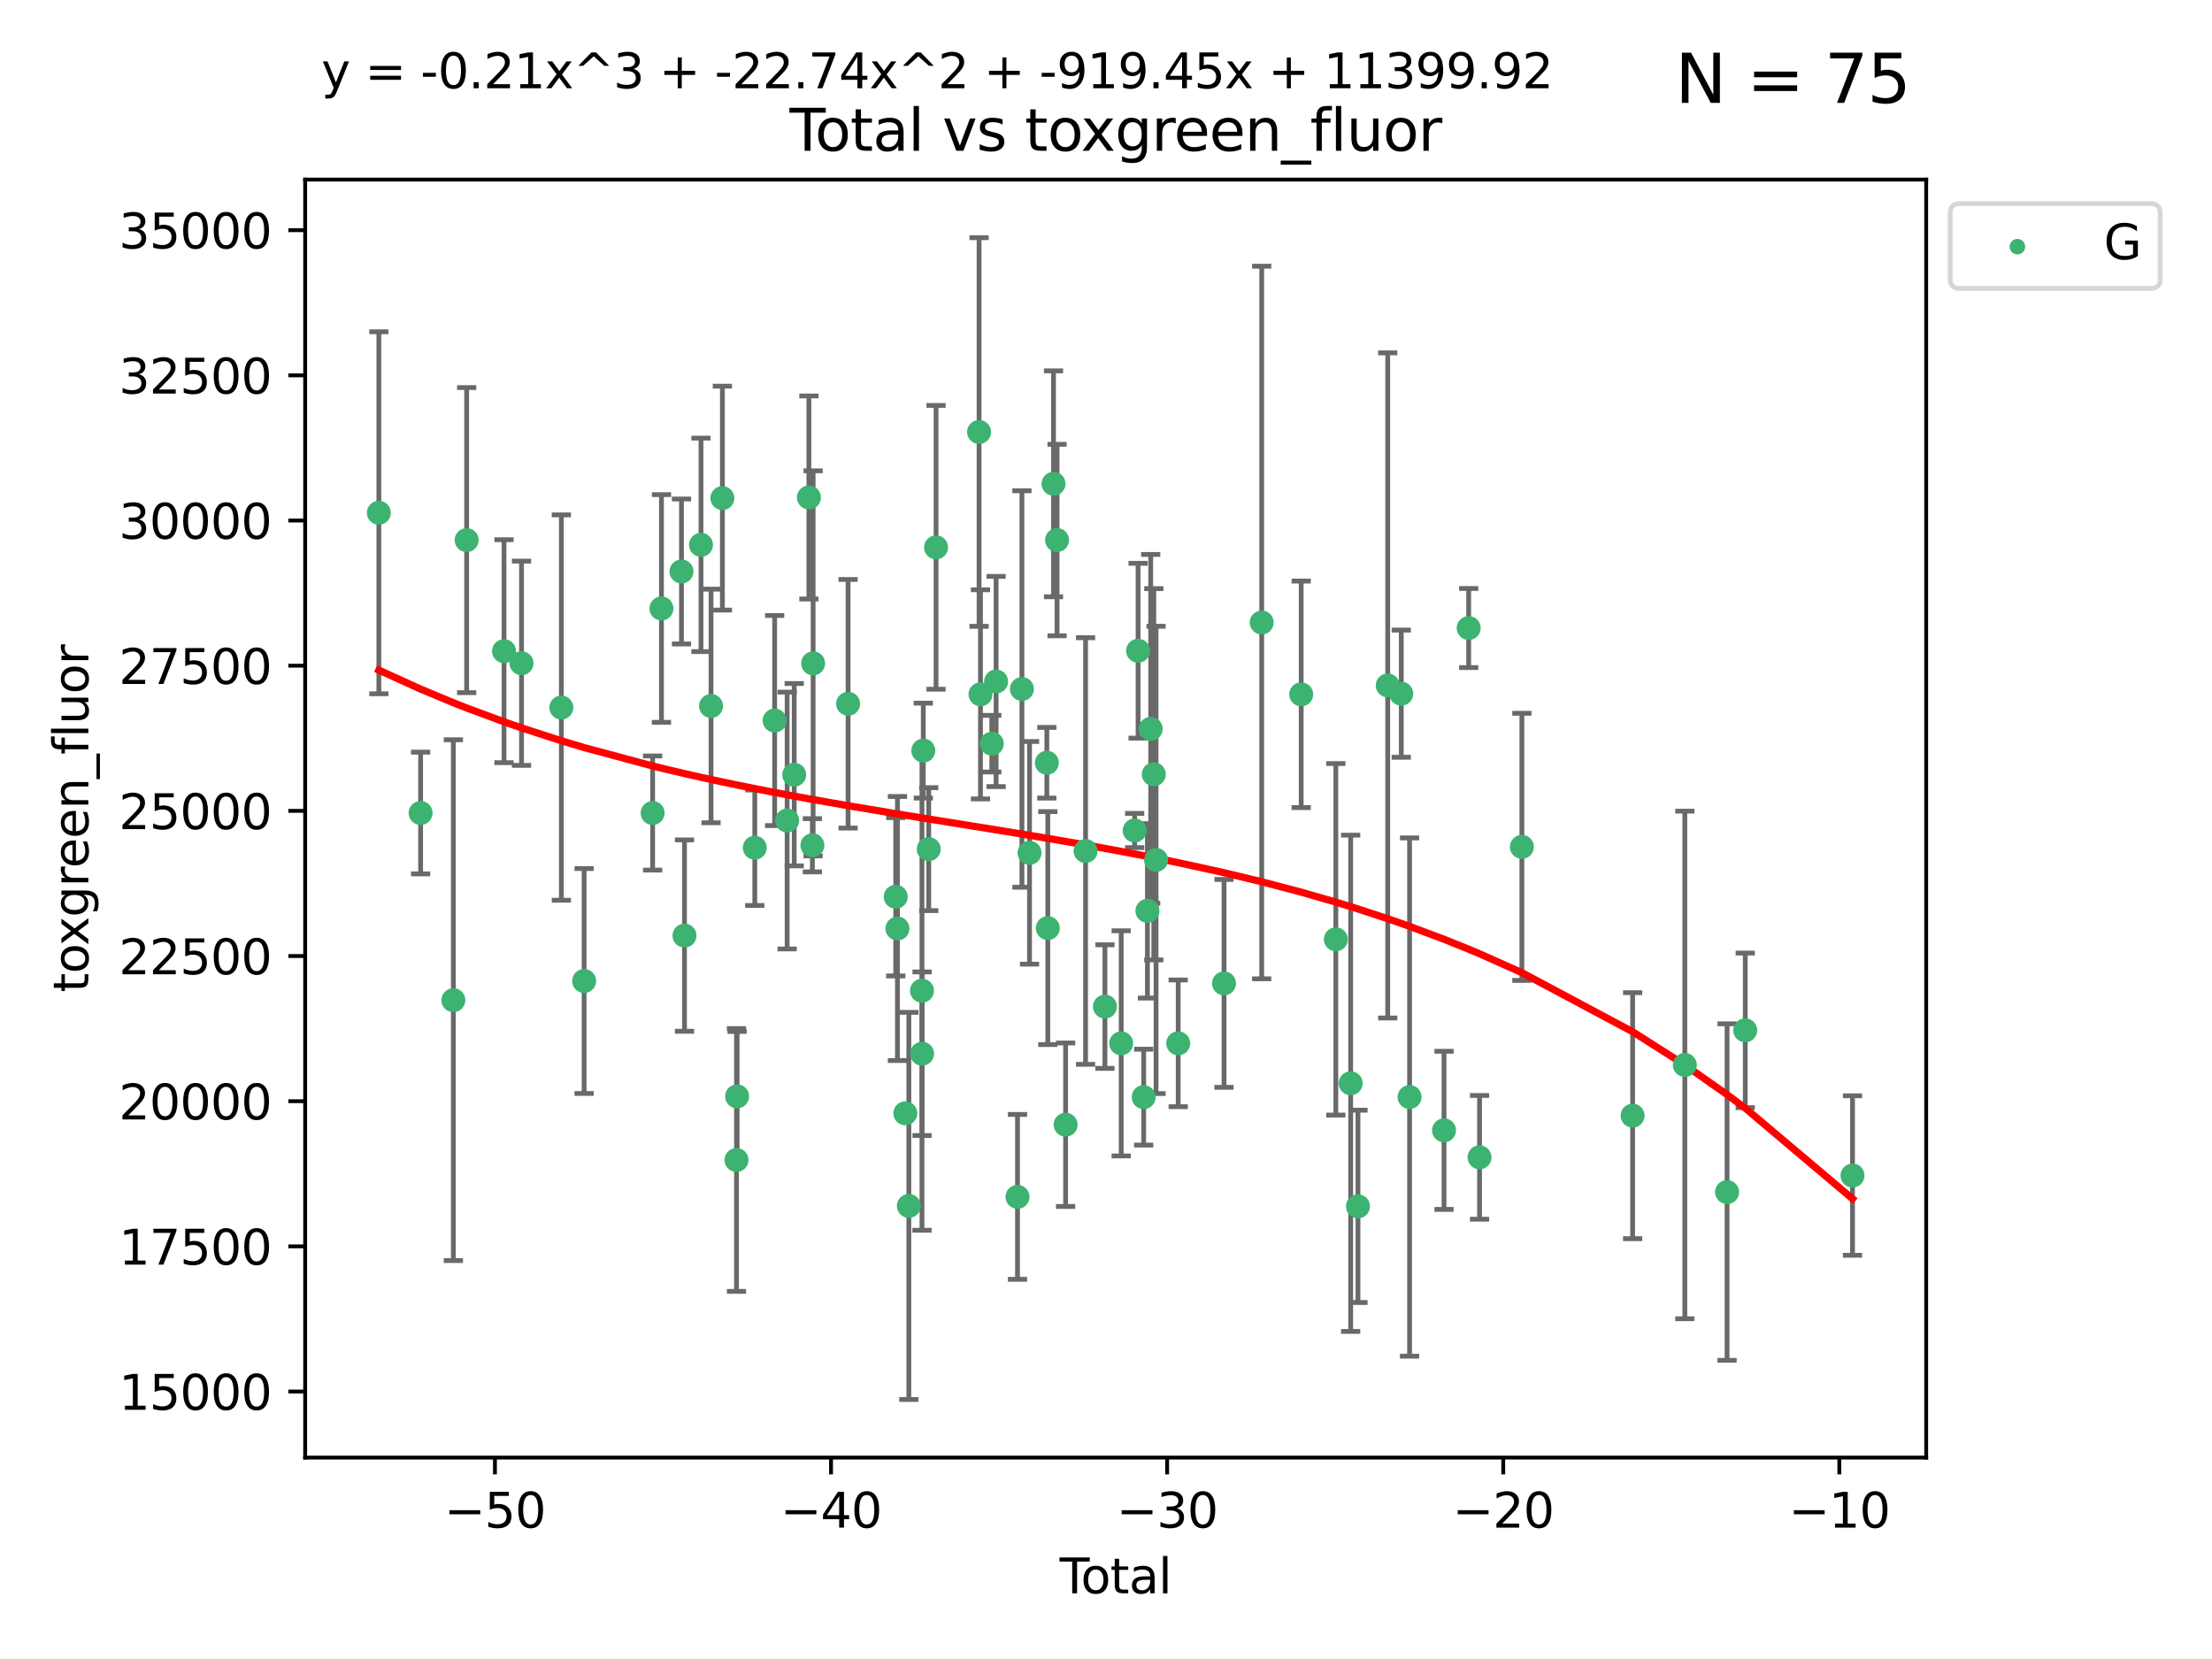 <?xml version="1.0" encoding="utf-8" standalone="no"?>
<!DOCTYPE svg PUBLIC "-//W3C//DTD SVG 1.1//EN"
  "http://www.w3.org/Graphics/SVG/1.1/DTD/svg11.dtd">
<svg xmlns:xlink="http://www.w3.org/1999/xlink" width="460.8pt" height="345.6pt" viewBox="0 0 460.8 345.6" xmlns="http://www.w3.org/2000/svg" version="1.1">
 <defs>
  <style type="text/css">*{stroke-linejoin: round; stroke-linecap: butt}</style>
 </defs>
 <g id="figure_1">
  <g id="patch_1">
   <path d="M 0 345.6 
L 460.8 345.6 
L 460.8 0 
L 0 0 
z
" style="fill: #ffffff"/>
  </g>
  <g id="axes_1">
   <g id="patch_2">
    <path d="M 63.571 303.64 
L 401.26 303.64 
L 401.26 37.411 
L 63.571 37.411 
z
" style="fill: #ffffff"/>
   </g>
   <g id="PathCollection_1">
    <defs>
     <path id="m224228fb8c" d="M 0 1.118 
C 0.297 1.118 0.581 1 0.791 0.791 
C 1 0.581 1.118 0.297 1.118 0 
C 1.118 -0.297 1 -0.581 0.791 -0.791 
C 0.581 -1 0.297 -1.118 0 -1.118 
C -0.297 -1.118 -0.581 -1 -0.791 -0.791 
C -1 -0.581 -1.118 -0.297 -1.118 0 
C -1.118 0.297 -1 0.581 -0.791 0.791 
C -0.581 1 -0.297 1.118 0 1.118 
z
" style="stroke: #3cb371"/>
    </defs>
    <g clip-path="url(#p86bee5e683)">
     <use xlink:href="#m224228fb8c" x="78.921" y="106.821" style="fill: #3cb371; stroke: #3cb371"/>
     <use xlink:href="#m224228fb8c" x="87.62" y="169.364" style="fill: #3cb371; stroke: #3cb371"/>
     <use xlink:href="#m224228fb8c" x="94.445" y="208.353" style="fill: #3cb371; stroke: #3cb371"/>
     <use xlink:href="#m224228fb8c" x="97.212" y="112.516" style="fill: #3cb371; stroke: #3cb371"/>
     <use xlink:href="#m224228fb8c" x="104.997" y="135.652" style="fill: #3cb371; stroke: #3cb371"/>
     <use xlink:href="#m224228fb8c" x="108.643" y="138.165" style="fill: #3cb371; stroke: #3cb371"/>
     <use xlink:href="#m224228fb8c" x="116.941" y="147.396" style="fill: #3cb371; stroke: #3cb371"/>
     <use xlink:href="#m224228fb8c" x="121.685" y="204.362" style="fill: #3cb371; stroke: #3cb371"/>
     <use xlink:href="#m224228fb8c" x="135.954" y="169.367" style="fill: #3cb371; stroke: #3cb371"/>
     <use xlink:href="#m224228fb8c" x="137.793" y="126.756" style="fill: #3cb371; stroke: #3cb371"/>
     <use xlink:href="#m224228fb8c" x="141.966" y="119.05" style="fill: #3cb371; stroke: #3cb371"/>
     <use xlink:href="#m224228fb8c" x="142.593" y="194.898" style="fill: #3cb371; stroke: #3cb371"/>
     <use xlink:href="#m224228fb8c" x="146.029" y="113.502" style="fill: #3cb371; stroke: #3cb371"/>
     <use xlink:href="#m224228fb8c" x="148.12" y="147.065" style="fill: #3cb371; stroke: #3cb371"/>
     <use xlink:href="#m224228fb8c" x="150.488" y="103.765" style="fill: #3cb371; stroke: #3cb371"/>
     <use xlink:href="#m224228fb8c" x="153.423" y="241.649" style="fill: #3cb371; stroke: #3cb371"/>
     <use xlink:href="#m224228fb8c" x="153.552" y="228.39" style="fill: #3cb371; stroke: #3cb371"/>
     <use xlink:href="#m224228fb8c" x="157.237" y="176.594" style="fill: #3cb371; stroke: #3cb371"/>
     <use xlink:href="#m224228fb8c" x="161.372" y="150.101" style="fill: #3cb371; stroke: #3cb371"/>
     <use xlink:href="#m224228fb8c" x="163.976" y="170.93" style="fill: #3cb371; stroke: #3cb371"/>
     <use xlink:href="#m224228fb8c" x="165.449" y="161.387" style="fill: #3cb371; stroke: #3cb371"/>
     <use xlink:href="#m224228fb8c" x="168.509" y="103.633" style="fill: #3cb371; stroke: #3cb371"/>
     <use xlink:href="#m224228fb8c" x="169.236" y="176.083" style="fill: #3cb371; stroke: #3cb371"/>
     <use xlink:href="#m224228fb8c" x="169.387" y="138.189" style="fill: #3cb371; stroke: #3cb371"/>
     <use xlink:href="#m224228fb8c" x="176.674" y="146.607" style="fill: #3cb371; stroke: #3cb371"/>
     <use xlink:href="#m224228fb8c" x="186.598" y="186.814" style="fill: #3cb371; stroke: #3cb371"/>
     <use xlink:href="#m224228fb8c" x="186.953" y="193.427" style="fill: #3cb371; stroke: #3cb371"/>
     <use xlink:href="#m224228fb8c" x="188.603" y="231.923" style="fill: #3cb371; stroke: #3cb371"/>
     <use xlink:href="#m224228fb8c" x="189.329" y="251.214" style="fill: #3cb371; stroke: #3cb371"/>
     <use xlink:href="#m224228fb8c" x="192.065" y="206.38" style="fill: #3cb371; stroke: #3cb371"/>
     <use xlink:href="#m224228fb8c" x="192.084" y="219.511" style="fill: #3cb371; stroke: #3cb371"/>
     <use xlink:href="#m224228fb8c" x="192.34" y="156.364" style="fill: #3cb371; stroke: #3cb371"/>
     <use xlink:href="#m224228fb8c" x="193.471" y="176.886" style="fill: #3cb371; stroke: #3cb371"/>
     <use xlink:href="#m224228fb8c" x="194.996" y="114.023" style="fill: #3cb371; stroke: #3cb371"/>
     <use xlink:href="#m224228fb8c" x="203.958" y="89.993" style="fill: #3cb371; stroke: #3cb371"/>
     <use xlink:href="#m224228fb8c" x="204.253" y="144.644" style="fill: #3cb371; stroke: #3cb371"/>
     <use xlink:href="#m224228fb8c" x="206.609" y="154.92" style="fill: #3cb371; stroke: #3cb371"/>
     <use xlink:href="#m224228fb8c" x="207.507" y="141.966" style="fill: #3cb371; stroke: #3cb371"/>
     <use xlink:href="#m224228fb8c" x="211.964" y="249.33" style="fill: #3cb371; stroke: #3cb371"/>
     <use xlink:href="#m224228fb8c" x="212.886" y="143.532" style="fill: #3cb371; stroke: #3cb371"/>
     <use xlink:href="#m224228fb8c" x="214.47" y="177.66" style="fill: #3cb371; stroke: #3cb371"/>
     <use xlink:href="#m224228fb8c" x="218.074" y="158.895" style="fill: #3cb371; stroke: #3cb371"/>
     <use xlink:href="#m224228fb8c" x="218.276" y="193.338" style="fill: #3cb371; stroke: #3cb371"/>
     <use xlink:href="#m224228fb8c" x="219.467" y="100.785" style="fill: #3cb371; stroke: #3cb371"/>
     <use xlink:href="#m224228fb8c" x="220.206" y="112.503" style="fill: #3cb371; stroke: #3cb371"/>
     <use xlink:href="#m224228fb8c" x="221.988" y="234.299" style="fill: #3cb371; stroke: #3cb371"/>
     <use xlink:href="#m224228fb8c" x="226.144" y="177.283" style="fill: #3cb371; stroke: #3cb371"/>
     <use xlink:href="#m224228fb8c" x="230.178" y="209.687" style="fill: #3cb371; stroke: #3cb371"/>
     <use xlink:href="#m224228fb8c" x="233.567" y="217.348" style="fill: #3cb371; stroke: #3cb371"/>
     <use xlink:href="#m224228fb8c" x="236.369" y="173.01" style="fill: #3cb371; stroke: #3cb371"/>
     <use xlink:href="#m224228fb8c" x="237.083" y="135.561" style="fill: #3cb371; stroke: #3cb371"/>
     <use xlink:href="#m224228fb8c" x="238.251" y="228.552" style="fill: #3cb371; stroke: #3cb371"/>
     <use xlink:href="#m224228fb8c" x="239.029" y="189.749" style="fill: #3cb371; stroke: #3cb371"/>
     <use xlink:href="#m224228fb8c" x="239.712" y="151.833" style="fill: #3cb371; stroke: #3cb371"/>
     <use xlink:href="#m224228fb8c" x="240.356" y="161.294" style="fill: #3cb371; stroke: #3cb371"/>
     <use xlink:href="#m224228fb8c" x="240.828" y="179.136" style="fill: #3cb371; stroke: #3cb371"/>
     <use xlink:href="#m224228fb8c" x="245.442" y="217.345" style="fill: #3cb371; stroke: #3cb371"/>
     <use xlink:href="#m224228fb8c" x="254.985" y="204.856" style="fill: #3cb371; stroke: #3cb371"/>
     <use xlink:href="#m224228fb8c" x="262.838" y="129.677" style="fill: #3cb371; stroke: #3cb371"/>
     <use xlink:href="#m224228fb8c" x="271.065" y="144.642" style="fill: #3cb371; stroke: #3cb371"/>
     <use xlink:href="#m224228fb8c" x="278.279" y="195.677" style="fill: #3cb371; stroke: #3cb371"/>
     <use xlink:href="#m224228fb8c" x="281.37" y="225.668" style="fill: #3cb371; stroke: #3cb371"/>
     <use xlink:href="#m224228fb8c" x="282.891" y="251.303" style="fill: #3cb371; stroke: #3cb371"/>
     <use xlink:href="#m224228fb8c" x="289.089" y="142.788" style="fill: #3cb371; stroke: #3cb371"/>
     <use xlink:href="#m224228fb8c" x="291.911" y="144.506" style="fill: #3cb371; stroke: #3cb371"/>
     <use xlink:href="#m224228fb8c" x="293.641" y="228.534" style="fill: #3cb371; stroke: #3cb371"/>
     <use xlink:href="#m224228fb8c" x="300.817" y="235.47" style="fill: #3cb371; stroke: #3cb371"/>
     <use xlink:href="#m224228fb8c" x="305.954" y="130.829" style="fill: #3cb371; stroke: #3cb371"/>
     <use xlink:href="#m224228fb8c" x="308.216" y="241.094" style="fill: #3cb371; stroke: #3cb371"/>
     <use xlink:href="#m224228fb8c" x="317.034" y="176.416" style="fill: #3cb371; stroke: #3cb371"/>
     <use xlink:href="#m224228fb8c" x="340.106" y="232.413" style="fill: #3cb371; stroke: #3cb371"/>
     <use xlink:href="#m224228fb8c" x="350.98" y="221.85" style="fill: #3cb371; stroke: #3cb371"/>
     <use xlink:href="#m224228fb8c" x="359.78" y="248.329" style="fill: #3cb371; stroke: #3cb371"/>
     <use xlink:href="#m224228fb8c" x="363.567" y="214.638" style="fill: #3cb371; stroke: #3cb371"/>
     <use xlink:href="#m224228fb8c" x="385.911" y="244.881" style="fill: #3cb371; stroke: #3cb371"/>
    </g>
   </g>
   <g id="matplotlib.axis_1">
    <g id="xtick_1">
     <g id="line2d_1">
      <defs>
       <path id="m39df81e54f" d="M 0 0 
L 0 3.5 
" style="stroke: #000000; stroke-width: 0.8"/>
      </defs>
      <g>
       <use xlink:href="#m39df81e54f" x="103.104" y="303.64" style="stroke: #000000; stroke-width: 0.8"/>
      </g>
     </g>
     <g id="text_1">
      <!-- −50 -->
      <g transform="translate(92.552 318.238)scale(0.1 -0.1)">
       <defs>
        <path id="DejaVuSans-2212" d="M 678 2272 
L 4684 2272 
L 4684 1741 
L 678 1741 
L 678 2272 
z
" transform="scale(0.016)"/>
        <path id="DejaVuSans-35" d="M 691 4666 
L 3169 4666 
L 3169 4134 
L 1269 4134 
L 1269 2991 
Q 1406 3038 1543 3061 
Q 1681 3084 1819 3084 
Q 2600 3084 3056 2656 
Q 3513 2228 3513 1497 
Q 3513 744 3044 326 
Q 2575 -91 1722 -91 
Q 1428 -91 1123 -41 
Q 819 9 494 109 
L 494 744 
Q 775 591 1075 516 
Q 1375 441 1709 441 
Q 2250 441 2565 725 
Q 2881 1009 2881 1497 
Q 2881 1984 2565 2268 
Q 2250 2553 1709 2553 
Q 1456 2553 1204 2497 
Q 953 2441 691 2322 
L 691 4666 
z
" transform="scale(0.016)"/>
        <path id="DejaVuSans-30" d="M 2034 4250 
Q 1547 4250 1301 3770 
Q 1056 3291 1056 2328 
Q 1056 1369 1301 889 
Q 1547 409 2034 409 
Q 2525 409 2770 889 
Q 3016 1369 3016 2328 
Q 3016 3291 2770 3770 
Q 2525 4250 2034 4250 
z
M 2034 4750 
Q 2819 4750 3233 4129 
Q 3647 3509 3647 2328 
Q 3647 1150 3233 529 
Q 2819 -91 2034 -91 
Q 1250 -91 836 529 
Q 422 1150 422 2328 
Q 422 3509 836 4129 
Q 1250 4750 2034 4750 
z
" transform="scale(0.016)"/>
       </defs>
       <use xlink:href="#DejaVuSans-2212"/>
       <use xlink:href="#DejaVuSans-35" x="83.789"/>
       <use xlink:href="#DejaVuSans-30" x="147.412"/>
      </g>
     </g>
    </g>
    <g id="xtick_2">
     <g id="line2d_2">
      <g>
       <use xlink:href="#m39df81e54f" x="173.12" y="303.64" style="stroke: #000000; stroke-width: 0.8"/>
      </g>
     </g>
     <g id="text_2">
      <!-- −40 -->
      <g transform="translate(162.567 318.238)scale(0.1 -0.1)">
       <defs>
        <path id="DejaVuSans-34" d="M 2419 4116 
L 825 1625 
L 2419 1625 
L 2419 4116 
z
M 2253 4666 
L 3047 4666 
L 3047 1625 
L 3713 1625 
L 3713 1100 
L 3047 1100 
L 3047 0 
L 2419 0 
L 2419 1100 
L 313 1100 
L 313 1709 
L 2253 4666 
z
" transform="scale(0.016)"/>
       </defs>
       <use xlink:href="#DejaVuSans-2212"/>
       <use xlink:href="#DejaVuSans-34" x="83.789"/>
       <use xlink:href="#DejaVuSans-30" x="147.412"/>
      </g>
     </g>
    </g>
    <g id="xtick_3">
     <g id="line2d_3">
      <g>
       <use xlink:href="#m39df81e54f" x="243.135" y="303.64" style="stroke: #000000; stroke-width: 0.8"/>
      </g>
     </g>
     <g id="text_3">
      <!-- −30 -->
      <g transform="translate(232.583 318.238)scale(0.1 -0.1)">
       <defs>
        <path id="DejaVuSans-33" d="M 2597 2516 
Q 3050 2419 3304 2112 
Q 3559 1806 3559 1356 
Q 3559 666 3084 287 
Q 2609 -91 1734 -91 
Q 1441 -91 1130 -33 
Q 819 25 488 141 
L 488 750 
Q 750 597 1062 519 
Q 1375 441 1716 441 
Q 2309 441 2620 675 
Q 2931 909 2931 1356 
Q 2931 1769 2642 2001 
Q 2353 2234 1838 2234 
L 1294 2234 
L 1294 2753 
L 1863 2753 
Q 2328 2753 2575 2939 
Q 2822 3125 2822 3475 
Q 2822 3834 2567 4026 
Q 2313 4219 1838 4219 
Q 1578 4219 1281 4162 
Q 984 4106 628 3988 
L 628 4550 
Q 988 4650 1302 4700 
Q 1616 4750 1894 4750 
Q 2613 4750 3031 4423 
Q 3450 4097 3450 3541 
Q 3450 3153 3228 2886 
Q 3006 2619 2597 2516 
z
" transform="scale(0.016)"/>
       </defs>
       <use xlink:href="#DejaVuSans-2212"/>
       <use xlink:href="#DejaVuSans-33" x="83.789"/>
       <use xlink:href="#DejaVuSans-30" x="147.412"/>
      </g>
     </g>
    </g>
    <g id="xtick_4">
     <g id="line2d_4">
      <g>
       <use xlink:href="#m39df81e54f" x="313.151" y="303.64" style="stroke: #000000; stroke-width: 0.8"/>
      </g>
     </g>
     <g id="text_4">
      <!-- −20 -->
      <g transform="translate(302.598 318.238)scale(0.1 -0.1)">
       <defs>
        <path id="DejaVuSans-32" d="M 1228 531 
L 3431 531 
L 3431 0 
L 469 0 
L 469 531 
Q 828 903 1448 1529 
Q 2069 2156 2228 2338 
Q 2531 2678 2651 2914 
Q 2772 3150 2772 3378 
Q 2772 3750 2511 3984 
Q 2250 4219 1831 4219 
Q 1534 4219 1204 4116 
Q 875 4013 500 3803 
L 500 4441 
Q 881 4594 1212 4672 
Q 1544 4750 1819 4750 
Q 2544 4750 2975 4387 
Q 3406 4025 3406 3419 
Q 3406 3131 3298 2873 
Q 3191 2616 2906 2266 
Q 2828 2175 2409 1742 
Q 1991 1309 1228 531 
z
" transform="scale(0.016)"/>
       </defs>
       <use xlink:href="#DejaVuSans-2212"/>
       <use xlink:href="#DejaVuSans-32" x="83.789"/>
       <use xlink:href="#DejaVuSans-30" x="147.412"/>
      </g>
     </g>
    </g>
    <g id="xtick_5">
     <g id="line2d_5">
      <g>
       <use xlink:href="#m39df81e54f" x="383.166" y="303.64" style="stroke: #000000; stroke-width: 0.8"/>
      </g>
     </g>
     <g id="text_5">
      <!-- −10 -->
      <g transform="translate(372.614 318.238)scale(0.1 -0.1)">
       <defs>
        <path id="DejaVuSans-31" d="M 794 531 
L 1825 531 
L 1825 4091 
L 703 3866 
L 703 4441 
L 1819 4666 
L 2450 4666 
L 2450 531 
L 3481 531 
L 3481 0 
L 794 0 
L 794 531 
z
" transform="scale(0.016)"/>
       </defs>
       <use xlink:href="#DejaVuSans-2212"/>
       <use xlink:href="#DejaVuSans-31" x="83.789"/>
       <use xlink:href="#DejaVuSans-30" x="147.412"/>
      </g>
     </g>
    </g>
    <g id="text_6">
     <!-- Total -->
     <g transform="translate(220.739 331.917)scale(0.1 -0.1)">
      <defs>
       <path id="DejaVuSans-54" d="M -19 4666 
L 3928 4666 
L 3928 4134 
L 2272 4134 
L 2272 0 
L 1638 0 
L 1638 4134 
L -19 4134 
L -19 4666 
z
" transform="scale(0.016)"/>
       <path id="DejaVuSans-6f" d="M 1959 3097 
Q 1497 3097 1228 2736 
Q 959 2375 959 1747 
Q 959 1119 1226 758 
Q 1494 397 1959 397 
Q 2419 397 2687 759 
Q 2956 1122 2956 1747 
Q 2956 2369 2687 2733 
Q 2419 3097 1959 3097 
z
M 1959 3584 
Q 2709 3584 3137 3096 
Q 3566 2609 3566 1747 
Q 3566 888 3137 398 
Q 2709 -91 1959 -91 
Q 1206 -91 779 398 
Q 353 888 353 1747 
Q 353 2609 779 3096 
Q 1206 3584 1959 3584 
z
" transform="scale(0.016)"/>
       <path id="DejaVuSans-74" d="M 1172 4494 
L 1172 3500 
L 2356 3500 
L 2356 3053 
L 1172 3053 
L 1172 1153 
Q 1172 725 1289 603 
Q 1406 481 1766 481 
L 2356 481 
L 2356 0 
L 1766 0 
Q 1100 0 847 248 
Q 594 497 594 1153 
L 594 3053 
L 172 3053 
L 172 3500 
L 594 3500 
L 594 4494 
L 1172 4494 
z
" transform="scale(0.016)"/>
       <path id="DejaVuSans-61" d="M 2194 1759 
Q 1497 1759 1228 1600 
Q 959 1441 959 1056 
Q 959 750 1161 570 
Q 1363 391 1709 391 
Q 2188 391 2477 730 
Q 2766 1069 2766 1631 
L 2766 1759 
L 2194 1759 
z
M 3341 1997 
L 3341 0 
L 2766 0 
L 2766 531 
Q 2569 213 2275 61 
Q 1981 -91 1556 -91 
Q 1019 -91 701 211 
Q 384 513 384 1019 
Q 384 1609 779 1909 
Q 1175 2209 1959 2209 
L 2766 2209 
L 2766 2266 
Q 2766 2663 2505 2880 
Q 2244 3097 1772 3097 
Q 1472 3097 1187 3025 
Q 903 2953 641 2809 
L 641 3341 
Q 956 3463 1253 3523 
Q 1550 3584 1831 3584 
Q 2591 3584 2966 3190 
Q 3341 2797 3341 1997 
z
" transform="scale(0.016)"/>
       <path id="DejaVuSans-6c" d="M 603 4863 
L 1178 4863 
L 1178 0 
L 603 0 
L 603 4863 
z
" transform="scale(0.016)"/>
      </defs>
      <use xlink:href="#DejaVuSans-54"/>
      <use xlink:href="#DejaVuSans-6f" x="44.084"/>
      <use xlink:href="#DejaVuSans-74" x="105.266"/>
      <use xlink:href="#DejaVuSans-61" x="144.475"/>
      <use xlink:href="#DejaVuSans-6c" x="205.754"/>
     </g>
    </g>
   </g>
   <g id="matplotlib.axis_2">
    <g id="ytick_1">
     <g id="line2d_6">
      <defs>
       <path id="m49ce447dbe" d="M 0 0 
L -3.5 0 
" style="stroke: #000000; stroke-width: 0.8"/>
      </defs>
      <g>
       <use xlink:href="#m49ce447dbe" x="63.571" y="289.883" style="stroke: #000000; stroke-width: 0.8"/>
      </g>
     </g>
     <g id="text_7">
      <!-- 15000 -->
      <g transform="translate(24.759 293.683)scale(0.1 -0.1)">
       <use xlink:href="#DejaVuSans-31"/>
       <use xlink:href="#DejaVuSans-35" x="63.623"/>
       <use xlink:href="#DejaVuSans-30" x="127.246"/>
       <use xlink:href="#DejaVuSans-30" x="190.869"/>
       <use xlink:href="#DejaVuSans-30" x="254.492"/>
      </g>
     </g>
    </g>
    <g id="ytick_2">
     <g id="line2d_7">
      <g>
       <use xlink:href="#m49ce447dbe" x="63.571" y="259.642" style="stroke: #000000; stroke-width: 0.8"/>
      </g>
     </g>
     <g id="text_8">
      <!-- 17500 -->
      <g transform="translate(24.759 263.441)scale(0.1 -0.1)">
       <defs>
        <path id="DejaVuSans-37" d="M 525 4666 
L 3525 4666 
L 3525 4397 
L 1831 0 
L 1172 0 
L 2766 4134 
L 525 4134 
L 525 4666 
z
" transform="scale(0.016)"/>
       </defs>
       <use xlink:href="#DejaVuSans-31"/>
       <use xlink:href="#DejaVuSans-37" x="63.623"/>
       <use xlink:href="#DejaVuSans-35" x="127.246"/>
       <use xlink:href="#DejaVuSans-30" x="190.869"/>
       <use xlink:href="#DejaVuSans-30" x="254.492"/>
      </g>
     </g>
    </g>
    <g id="ytick_3">
     <g id="line2d_8">
      <g>
       <use xlink:href="#m49ce447dbe" x="63.571" y="229.4" style="stroke: #000000; stroke-width: 0.8"/>
      </g>
     </g>
     <g id="text_9">
      <!-- 20000 -->
      <g transform="translate(24.759 233.199)scale(0.1 -0.1)">
       <use xlink:href="#DejaVuSans-32"/>
       <use xlink:href="#DejaVuSans-30" x="63.623"/>
       <use xlink:href="#DejaVuSans-30" x="127.246"/>
       <use xlink:href="#DejaVuSans-30" x="190.869"/>
       <use xlink:href="#DejaVuSans-30" x="254.492"/>
      </g>
     </g>
    </g>
    <g id="ytick_4">
     <g id="line2d_9">
      <g>
       <use xlink:href="#m49ce447dbe" x="63.571" y="199.159" style="stroke: #000000; stroke-width: 0.8"/>
      </g>
     </g>
     <g id="text_10">
      <!-- 22500 -->
      <g transform="translate(24.759 202.958)scale(0.1 -0.1)">
       <use xlink:href="#DejaVuSans-32"/>
       <use xlink:href="#DejaVuSans-32" x="63.623"/>
       <use xlink:href="#DejaVuSans-35" x="127.246"/>
       <use xlink:href="#DejaVuSans-30" x="190.869"/>
       <use xlink:href="#DejaVuSans-30" x="254.492"/>
      </g>
     </g>
    </g>
    <g id="ytick_5">
     <g id="line2d_10">
      <g>
       <use xlink:href="#m49ce447dbe" x="63.571" y="168.917" style="stroke: #000000; stroke-width: 0.8"/>
      </g>
     </g>
     <g id="text_11">
      <!-- 25000 -->
      <g transform="translate(24.759 172.716)scale(0.1 -0.1)">
       <use xlink:href="#DejaVuSans-32"/>
       <use xlink:href="#DejaVuSans-35" x="63.623"/>
       <use xlink:href="#DejaVuSans-30" x="127.246"/>
       <use xlink:href="#DejaVuSans-30" x="190.869"/>
       <use xlink:href="#DejaVuSans-30" x="254.492"/>
      </g>
     </g>
    </g>
    <g id="ytick_6">
     <g id="line2d_11">
      <g>
       <use xlink:href="#m49ce447dbe" x="63.571" y="138.675" style="stroke: #000000; stroke-width: 0.8"/>
      </g>
     </g>
     <g id="text_12">
      <!-- 27500 -->
      <g transform="translate(24.759 142.475)scale(0.1 -0.1)">
       <use xlink:href="#DejaVuSans-32"/>
       <use xlink:href="#DejaVuSans-37" x="63.623"/>
       <use xlink:href="#DejaVuSans-35" x="127.246"/>
       <use xlink:href="#DejaVuSans-30" x="190.869"/>
       <use xlink:href="#DejaVuSans-30" x="254.492"/>
      </g>
     </g>
    </g>
    <g id="ytick_7">
     <g id="line2d_12">
      <g>
       <use xlink:href="#m49ce447dbe" x="63.571" y="108.434" style="stroke: #000000; stroke-width: 0.8"/>
      </g>
     </g>
     <g id="text_13">
      <!-- 30000 -->
      <g transform="translate(24.759 112.233)scale(0.1 -0.1)">
       <use xlink:href="#DejaVuSans-33"/>
       <use xlink:href="#DejaVuSans-30" x="63.623"/>
       <use xlink:href="#DejaVuSans-30" x="127.246"/>
       <use xlink:href="#DejaVuSans-30" x="190.869"/>
       <use xlink:href="#DejaVuSans-30" x="254.492"/>
      </g>
     </g>
    </g>
    <g id="ytick_8">
     <g id="line2d_13">
      <g>
       <use xlink:href="#m49ce447dbe" x="63.571" y="78.192" style="stroke: #000000; stroke-width: 0.8"/>
      </g>
     </g>
     <g id="text_14">
      <!-- 32500 -->
      <g transform="translate(24.759 81.991)scale(0.1 -0.1)">
       <use xlink:href="#DejaVuSans-33"/>
       <use xlink:href="#DejaVuSans-32" x="63.623"/>
       <use xlink:href="#DejaVuSans-35" x="127.246"/>
       <use xlink:href="#DejaVuSans-30" x="190.869"/>
       <use xlink:href="#DejaVuSans-30" x="254.492"/>
      </g>
     </g>
    </g>
    <g id="ytick_9">
     <g id="line2d_14">
      <g>
       <use xlink:href="#m49ce447dbe" x="63.571" y="47.951" style="stroke: #000000; stroke-width: 0.8"/>
      </g>
     </g>
     <g id="text_15">
      <!-- 35000 -->
      <g transform="translate(24.759 51.75)scale(0.1 -0.1)">
       <use xlink:href="#DejaVuSans-33"/>
       <use xlink:href="#DejaVuSans-35" x="63.623"/>
       <use xlink:href="#DejaVuSans-30" x="127.246"/>
       <use xlink:href="#DejaVuSans-30" x="190.869"/>
       <use xlink:href="#DejaVuSans-30" x="254.492"/>
      </g>
     </g>
    </g>
    <g id="text_16">
     <!-- toxgreen_fluor -->
     <g transform="translate(18.401 206.72)rotate(-90)scale(0.1 -0.1)">
      <defs>
       <path id="DejaVuSans-78" d="M 3513 3500 
L 2247 1797 
L 3578 0 
L 2900 0 
L 1881 1375 
L 863 0 
L 184 0 
L 1544 1831 
L 300 3500 
L 978 3500 
L 1906 2253 
L 2834 3500 
L 3513 3500 
z
" transform="scale(0.016)"/>
       <path id="DejaVuSans-67" d="M 2906 1791 
Q 2906 2416 2648 2759 
Q 2391 3103 1925 3103 
Q 1463 3103 1205 2759 
Q 947 2416 947 1791 
Q 947 1169 1205 825 
Q 1463 481 1925 481 
Q 2391 481 2648 825 
Q 2906 1169 2906 1791 
z
M 3481 434 
Q 3481 -459 3084 -895 
Q 2688 -1331 1869 -1331 
Q 1566 -1331 1297 -1286 
Q 1028 -1241 775 -1147 
L 775 -588 
Q 1028 -725 1275 -790 
Q 1522 -856 1778 -856 
Q 2344 -856 2625 -561 
Q 2906 -266 2906 331 
L 2906 616 
Q 2728 306 2450 153 
Q 2172 0 1784 0 
Q 1141 0 747 490 
Q 353 981 353 1791 
Q 353 2603 747 3093 
Q 1141 3584 1784 3584 
Q 2172 3584 2450 3431 
Q 2728 3278 2906 2969 
L 2906 3500 
L 3481 3500 
L 3481 434 
z
" transform="scale(0.016)"/>
       <path id="DejaVuSans-72" d="M 2631 2963 
Q 2534 3019 2420 3045 
Q 2306 3072 2169 3072 
Q 1681 3072 1420 2755 
Q 1159 2438 1159 1844 
L 1159 0 
L 581 0 
L 581 3500 
L 1159 3500 
L 1159 2956 
Q 1341 3275 1631 3429 
Q 1922 3584 2338 3584 
Q 2397 3584 2469 3576 
Q 2541 3569 2628 3553 
L 2631 2963 
z
" transform="scale(0.016)"/>
       <path id="DejaVuSans-65" d="M 3597 1894 
L 3597 1613 
L 953 1613 
Q 991 1019 1311 708 
Q 1631 397 2203 397 
Q 2534 397 2845 478 
Q 3156 559 3463 722 
L 3463 178 
Q 3153 47 2828 -22 
Q 2503 -91 2169 -91 
Q 1331 -91 842 396 
Q 353 884 353 1716 
Q 353 2575 817 3079 
Q 1281 3584 2069 3584 
Q 2775 3584 3186 3129 
Q 3597 2675 3597 1894 
z
M 3022 2063 
Q 3016 2534 2758 2815 
Q 2500 3097 2075 3097 
Q 1594 3097 1305 2825 
Q 1016 2553 972 2059 
L 3022 2063 
z
" transform="scale(0.016)"/>
       <path id="DejaVuSans-6e" d="M 3513 2113 
L 3513 0 
L 2938 0 
L 2938 2094 
Q 2938 2591 2744 2837 
Q 2550 3084 2163 3084 
Q 1697 3084 1428 2787 
Q 1159 2491 1159 1978 
L 1159 0 
L 581 0 
L 581 3500 
L 1159 3500 
L 1159 2956 
Q 1366 3272 1645 3428 
Q 1925 3584 2291 3584 
Q 2894 3584 3203 3211 
Q 3513 2838 3513 2113 
z
" transform="scale(0.016)"/>
       <path id="DejaVuSans-5f" d="M 3263 -1063 
L 3263 -1509 
L -63 -1509 
L -63 -1063 
L 3263 -1063 
z
" transform="scale(0.016)"/>
       <path id="DejaVuSans-66" d="M 2375 4863 
L 2375 4384 
L 1825 4384 
Q 1516 4384 1395 4259 
Q 1275 4134 1275 3809 
L 1275 3500 
L 2222 3500 
L 2222 3053 
L 1275 3053 
L 1275 0 
L 697 0 
L 697 3053 
L 147 3053 
L 147 3500 
L 697 3500 
L 697 3744 
Q 697 4328 969 4595 
Q 1241 4863 1831 4863 
L 2375 4863 
z
" transform="scale(0.016)"/>
       <path id="DejaVuSans-75" d="M 544 1381 
L 544 3500 
L 1119 3500 
L 1119 1403 
Q 1119 906 1312 657 
Q 1506 409 1894 409 
Q 2359 409 2629 706 
Q 2900 1003 2900 1516 
L 2900 3500 
L 3475 3500 
L 3475 0 
L 2900 0 
L 2900 538 
Q 2691 219 2414 64 
Q 2138 -91 1772 -91 
Q 1169 -91 856 284 
Q 544 659 544 1381 
z
M 1991 3584 
L 1991 3584 
z
" transform="scale(0.016)"/>
      </defs>
      <use xlink:href="#DejaVuSans-74"/>
      <use xlink:href="#DejaVuSans-6f" x="39.209"/>
      <use xlink:href="#DejaVuSans-78" x="97.266"/>
      <use xlink:href="#DejaVuSans-67" x="156.445"/>
      <use xlink:href="#DejaVuSans-72" x="219.922"/>
      <use xlink:href="#DejaVuSans-65" x="258.785"/>
      <use xlink:href="#DejaVuSans-65" x="320.309"/>
      <use xlink:href="#DejaVuSans-6e" x="381.832"/>
      <use xlink:href="#DejaVuSans-5f" x="445.211"/>
      <use xlink:href="#DejaVuSans-66" x="495.211"/>
      <use xlink:href="#DejaVuSans-6c" x="530.416"/>
      <use xlink:href="#DejaVuSans-75" x="558.199"/>
      <use xlink:href="#DejaVuSans-6f" x="621.578"/>
      <use xlink:href="#DejaVuSans-72" x="682.76"/>
     </g>
    </g>
   </g>
   <g id="LineCollection_1">
    <path d="M 78.921 144.526 
L 78.921 69.116 
" clip-path="url(#p86bee5e683)" style="fill: none; stroke: #696969"/>
    <path d="M 87.62 182.046 
L 87.62 156.683 
" clip-path="url(#p86bee5e683)" style="fill: none; stroke: #696969"/>
    <path d="M 94.445 262.603 
L 94.445 154.102 
" clip-path="url(#p86bee5e683)" style="fill: none; stroke: #696969"/>
    <path d="M 97.212 144.296 
L 97.212 80.736 
" clip-path="url(#p86bee5e683)" style="fill: none; stroke: #696969"/>
    <path d="M 104.997 158.875 
L 104.997 112.429 
" clip-path="url(#p86bee5e683)" style="fill: none; stroke: #696969"/>
    <path d="M 108.643 159.44 
L 108.643 116.891 
" clip-path="url(#p86bee5e683)" style="fill: none; stroke: #696969"/>
    <path d="M 116.941 187.536 
L 116.941 107.256 
" clip-path="url(#p86bee5e683)" style="fill: none; stroke: #696969"/>
    <path d="M 121.685 227.788 
L 121.685 180.936 
" clip-path="url(#p86bee5e683)" style="fill: none; stroke: #696969"/>
    <path d="M 135.954 181.258 
L 135.954 157.475 
" clip-path="url(#p86bee5e683)" style="fill: none; stroke: #696969"/>
    <path d="M 137.793 150.472 
L 137.793 103.041 
" clip-path="url(#p86bee5e683)" style="fill: none; stroke: #696969"/>
    <path d="M 141.966 134.148 
L 141.966 103.952 
" clip-path="url(#p86bee5e683)" style="fill: none; stroke: #696969"/>
    <path d="M 142.593 214.831 
L 142.593 174.965 
" clip-path="url(#p86bee5e683)" style="fill: none; stroke: #696969"/>
    <path d="M 146.029 135.739 
L 146.029 91.265 
" clip-path="url(#p86bee5e683)" style="fill: none; stroke: #696969"/>
    <path d="M 148.12 171.395 
L 148.12 122.734 
" clip-path="url(#p86bee5e683)" style="fill: none; stroke: #696969"/>
    <path d="M 150.488 127.089 
L 150.488 80.442 
" clip-path="url(#p86bee5e683)" style="fill: none; stroke: #696969"/>
    <path d="M 153.423 269.018 
L 153.423 214.28 
" clip-path="url(#p86bee5e683)" style="fill: none; stroke: #696969"/>
    <path d="M 153.552 241.907 
L 153.552 214.872 
" clip-path="url(#p86bee5e683)" style="fill: none; stroke: #696969"/>
    <path d="M 157.237 188.628 
L 157.237 164.56 
" clip-path="url(#p86bee5e683)" style="fill: none; stroke: #696969"/>
    <path d="M 161.372 171.984 
L 161.372 128.219 
" clip-path="url(#p86bee5e683)" style="fill: none; stroke: #696969"/>
    <path d="M 163.976 197.681 
L 163.976 144.179 
" clip-path="url(#p86bee5e683)" style="fill: none; stroke: #696969"/>
    <path d="M 165.449 180.382 
L 165.449 142.391 
" clip-path="url(#p86bee5e683)" style="fill: none; stroke: #696969"/>
    <path d="M 168.509 124.786 
L 168.509 82.481 
" clip-path="url(#p86bee5e683)" style="fill: none; stroke: #696969"/>
    <path d="M 169.236 181.628 
L 169.236 170.537 
" clip-path="url(#p86bee5e683)" style="fill: none; stroke: #696969"/>
    <path d="M 169.387 178.303 
L 169.387 98.076 
" clip-path="url(#p86bee5e683)" style="fill: none; stroke: #696969"/>
    <path d="M 176.674 172.502 
L 176.674 120.713 
" clip-path="url(#p86bee5e683)" style="fill: none; stroke: #696969"/>
    <path d="M 186.598 203.304 
L 186.598 170.324 
" clip-path="url(#p86bee5e683)" style="fill: none; stroke: #696969"/>
    <path d="M 186.953 220.927 
L 186.953 165.926 
" clip-path="url(#p86bee5e683)" style="fill: none; stroke: #696969"/>
    <path d="M 188.603 232.749 
L 188.603 231.097 
" clip-path="url(#p86bee5e683)" style="fill: none; stroke: #696969"/>
    <path d="M 189.329 291.539 
L 189.329 210.889 
" clip-path="url(#p86bee5e683)" style="fill: none; stroke: #696969"/>
    <path d="M 192.065 256.283 
L 192.065 156.477 
" clip-path="url(#p86bee5e683)" style="fill: none; stroke: #696969"/>
    <path d="M 192.084 236.553 
L 192.084 202.469 
" clip-path="url(#p86bee5e683)" style="fill: none; stroke: #696969"/>
    <path d="M 192.34 166.253 
L 192.34 146.475 
" clip-path="url(#p86bee5e683)" style="fill: none; stroke: #696969"/>
    <path d="M 193.471 189.692 
L 193.471 164.081 
" clip-path="url(#p86bee5e683)" style="fill: none; stroke: #696969"/>
    <path d="M 194.996 143.581 
L 194.996 84.464 
" clip-path="url(#p86bee5e683)" style="fill: none; stroke: #696969"/>
    <path d="M 203.958 130.474 
L 203.958 49.513 
" clip-path="url(#p86bee5e683)" style="fill: none; stroke: #696969"/>
    <path d="M 204.253 166.429 
L 204.253 122.859 
" clip-path="url(#p86bee5e683)" style="fill: none; stroke: #696969"/>
    <path d="M 206.609 160.819 
L 206.609 149.02 
" clip-path="url(#p86bee5e683)" style="fill: none; stroke: #696969"/>
    <path d="M 207.507 163.86 
L 207.507 120.073 
" clip-path="url(#p86bee5e683)" style="fill: none; stroke: #696969"/>
    <path d="M 211.964 266.502 
L 211.964 232.159 
" clip-path="url(#p86bee5e683)" style="fill: none; stroke: #696969"/>
    <path d="M 212.886 184.826 
L 212.886 102.237 
" clip-path="url(#p86bee5e683)" style="fill: none; stroke: #696969"/>
    <path d="M 214.47 200.855 
L 214.47 154.465 
" clip-path="url(#p86bee5e683)" style="fill: none; stroke: #696969"/>
    <path d="M 218.074 166.255 
L 218.074 151.535 
" clip-path="url(#p86bee5e683)" style="fill: none; stroke: #696969"/>
    <path d="M 218.276 217.601 
L 218.276 169.075 
" clip-path="url(#p86bee5e683)" style="fill: none; stroke: #696969"/>
    <path d="M 219.467 124.317 
L 219.467 77.253 
" clip-path="url(#p86bee5e683)" style="fill: none; stroke: #696969"/>
    <path d="M 220.206 132.449 
L 220.206 92.557 
" clip-path="url(#p86bee5e683)" style="fill: none; stroke: #696969"/>
    <path d="M 221.988 251.328 
L 221.988 217.27 
" clip-path="url(#p86bee5e683)" style="fill: none; stroke: #696969"/>
    <path d="M 226.144 221.72 
L 226.144 132.845 
" clip-path="url(#p86bee5e683)" style="fill: none; stroke: #696969"/>
    <path d="M 230.178 222.559 
L 230.178 196.815 
" clip-path="url(#p86bee5e683)" style="fill: none; stroke: #696969"/>
    <path d="M 233.567 240.799 
L 233.567 193.897 
" clip-path="url(#p86bee5e683)" style="fill: none; stroke: #696969"/>
    <path d="M 236.369 176.574 
L 236.369 169.446 
" clip-path="url(#p86bee5e683)" style="fill: none; stroke: #696969"/>
    <path d="M 237.083 153.77 
L 237.083 117.352 
" clip-path="url(#p86bee5e683)" style="fill: none; stroke: #696969"/>
    <path d="M 238.251 238.537 
L 238.251 218.567 
" clip-path="url(#p86bee5e683)" style="fill: none; stroke: #696969"/>
    <path d="M 239.029 207.912 
L 239.029 171.585 
" clip-path="url(#p86bee5e683)" style="fill: none; stroke: #696969"/>
    <path d="M 239.712 188.168 
L 239.712 115.498 
" clip-path="url(#p86bee5e683)" style="fill: none; stroke: #696969"/>
    <path d="M 240.356 199.969 
L 240.356 122.62 
" clip-path="url(#p86bee5e683)" style="fill: none; stroke: #696969"/>
    <path d="M 240.828 227.811 
L 240.828 130.461 
" clip-path="url(#p86bee5e683)" style="fill: none; stroke: #696969"/>
    <path d="M 245.442 230.543 
L 245.442 204.147 
" clip-path="url(#p86bee5e683)" style="fill: none; stroke: #696969"/>
    <path d="M 254.985 226.512 
L 254.985 183.201 
" clip-path="url(#p86bee5e683)" style="fill: none; stroke: #696969"/>
    <path d="M 262.838 203.898 
L 262.838 55.456 
" clip-path="url(#p86bee5e683)" style="fill: none; stroke: #696969"/>
    <path d="M 271.065 168.235 
L 271.065 121.049 
" clip-path="url(#p86bee5e683)" style="fill: none; stroke: #696969"/>
    <path d="M 278.279 232.292 
L 278.279 159.063 
" clip-path="url(#p86bee5e683)" style="fill: none; stroke: #696969"/>
    <path d="M 281.37 277.355 
L 281.37 173.981 
" clip-path="url(#p86bee5e683)" style="fill: none; stroke: #696969"/>
    <path d="M 282.891 271.333 
L 282.891 231.273 
" clip-path="url(#p86bee5e683)" style="fill: none; stroke: #696969"/>
    <path d="M 289.089 212.067 
L 289.089 73.508 
" clip-path="url(#p86bee5e683)" style="fill: none; stroke: #696969"/>
    <path d="M 291.911 157.752 
L 291.911 131.26 
" clip-path="url(#p86bee5e683)" style="fill: none; stroke: #696969"/>
    <path d="M 293.641 282.518 
L 293.641 174.55 
" clip-path="url(#p86bee5e683)" style="fill: none; stroke: #696969"/>
    <path d="M 300.817 251.94 
L 300.817 219.001 
" clip-path="url(#p86bee5e683)" style="fill: none; stroke: #696969"/>
    <path d="M 305.954 139.067 
L 305.954 122.591 
" clip-path="url(#p86bee5e683)" style="fill: none; stroke: #696969"/>
    <path d="M 308.216 253.984 
L 308.216 228.203 
" clip-path="url(#p86bee5e683)" style="fill: none; stroke: #696969"/>
    <path d="M 317.034 204.238 
L 317.034 148.593 
" clip-path="url(#p86bee5e683)" style="fill: none; stroke: #696969"/>
    <path d="M 340.106 258.035 
L 340.106 206.79 
" clip-path="url(#p86bee5e683)" style="fill: none; stroke: #696969"/>
    <path d="M 350.98 274.72 
L 350.98 168.98 
" clip-path="url(#p86bee5e683)" style="fill: none; stroke: #696969"/>
    <path d="M 359.78 283.379 
L 359.78 213.279 
" clip-path="url(#p86bee5e683)" style="fill: none; stroke: #696969"/>
    <path d="M 363.567 230.734 
L 363.567 198.541 
" clip-path="url(#p86bee5e683)" style="fill: none; stroke: #696969"/>
    <path d="M 385.911 261.497 
L 385.911 228.265 
" clip-path="url(#p86bee5e683)" style="fill: none; stroke: #696969"/>
   </g>
   <g id="line2d_15">
    <defs>
     <path id="mcf65a5abbe" d="M 2 0 
L -2 -0 
" style="stroke: #696969"/>
    </defs>
    <g clip-path="url(#p86bee5e683)">
     <use xlink:href="#mcf65a5abbe" x="78.921" y="144.526" style="fill: #696969; stroke: #696969"/>
     <use xlink:href="#mcf65a5abbe" x="87.62" y="182.046" style="fill: #696969; stroke: #696969"/>
     <use xlink:href="#mcf65a5abbe" x="94.445" y="262.603" style="fill: #696969; stroke: #696969"/>
     <use xlink:href="#mcf65a5abbe" x="97.212" y="144.296" style="fill: #696969; stroke: #696969"/>
     <use xlink:href="#mcf65a5abbe" x="104.997" y="158.875" style="fill: #696969; stroke: #696969"/>
     <use xlink:href="#mcf65a5abbe" x="108.643" y="159.44" style="fill: #696969; stroke: #696969"/>
     <use xlink:href="#mcf65a5abbe" x="116.941" y="187.536" style="fill: #696969; stroke: #696969"/>
     <use xlink:href="#mcf65a5abbe" x="121.685" y="227.788" style="fill: #696969; stroke: #696969"/>
     <use xlink:href="#mcf65a5abbe" x="135.954" y="181.258" style="fill: #696969; stroke: #696969"/>
     <use xlink:href="#mcf65a5abbe" x="137.793" y="150.472" style="fill: #696969; stroke: #696969"/>
     <use xlink:href="#mcf65a5abbe" x="141.966" y="134.148" style="fill: #696969; stroke: #696969"/>
     <use xlink:href="#mcf65a5abbe" x="142.593" y="214.831" style="fill: #696969; stroke: #696969"/>
     <use xlink:href="#mcf65a5abbe" x="146.029" y="135.739" style="fill: #696969; stroke: #696969"/>
     <use xlink:href="#mcf65a5abbe" x="148.12" y="171.395" style="fill: #696969; stroke: #696969"/>
     <use xlink:href="#mcf65a5abbe" x="150.488" y="127.089" style="fill: #696969; stroke: #696969"/>
     <use xlink:href="#mcf65a5abbe" x="153.423" y="269.018" style="fill: #696969; stroke: #696969"/>
     <use xlink:href="#mcf65a5abbe" x="153.552" y="241.907" style="fill: #696969; stroke: #696969"/>
     <use xlink:href="#mcf65a5abbe" x="157.237" y="188.628" style="fill: #696969; stroke: #696969"/>
     <use xlink:href="#mcf65a5abbe" x="161.372" y="171.984" style="fill: #696969; stroke: #696969"/>
     <use xlink:href="#mcf65a5abbe" x="163.976" y="197.681" style="fill: #696969; stroke: #696969"/>
     <use xlink:href="#mcf65a5abbe" x="165.449" y="180.382" style="fill: #696969; stroke: #696969"/>
     <use xlink:href="#mcf65a5abbe" x="168.509" y="124.786" style="fill: #696969; stroke: #696969"/>
     <use xlink:href="#mcf65a5abbe" x="169.236" y="181.628" style="fill: #696969; stroke: #696969"/>
     <use xlink:href="#mcf65a5abbe" x="169.387" y="178.303" style="fill: #696969; stroke: #696969"/>
     <use xlink:href="#mcf65a5abbe" x="176.674" y="172.502" style="fill: #696969; stroke: #696969"/>
     <use xlink:href="#mcf65a5abbe" x="186.598" y="203.304" style="fill: #696969; stroke: #696969"/>
     <use xlink:href="#mcf65a5abbe" x="186.953" y="220.927" style="fill: #696969; stroke: #696969"/>
     <use xlink:href="#mcf65a5abbe" x="188.603" y="232.749" style="fill: #696969; stroke: #696969"/>
     <use xlink:href="#mcf65a5abbe" x="189.329" y="291.539" style="fill: #696969; stroke: #696969"/>
     <use xlink:href="#mcf65a5abbe" x="192.065" y="256.283" style="fill: #696969; stroke: #696969"/>
     <use xlink:href="#mcf65a5abbe" x="192.084" y="236.553" style="fill: #696969; stroke: #696969"/>
     <use xlink:href="#mcf65a5abbe" x="192.34" y="166.253" style="fill: #696969; stroke: #696969"/>
     <use xlink:href="#mcf65a5abbe" x="193.471" y="189.692" style="fill: #696969; stroke: #696969"/>
     <use xlink:href="#mcf65a5abbe" x="194.996" y="143.581" style="fill: #696969; stroke: #696969"/>
     <use xlink:href="#mcf65a5abbe" x="203.958" y="130.474" style="fill: #696969; stroke: #696969"/>
     <use xlink:href="#mcf65a5abbe" x="204.253" y="166.429" style="fill: #696969; stroke: #696969"/>
     <use xlink:href="#mcf65a5abbe" x="206.609" y="160.819" style="fill: #696969; stroke: #696969"/>
     <use xlink:href="#mcf65a5abbe" x="207.507" y="163.86" style="fill: #696969; stroke: #696969"/>
     <use xlink:href="#mcf65a5abbe" x="211.964" y="266.502" style="fill: #696969; stroke: #696969"/>
     <use xlink:href="#mcf65a5abbe" x="212.886" y="184.826" style="fill: #696969; stroke: #696969"/>
     <use xlink:href="#mcf65a5abbe" x="214.47" y="200.855" style="fill: #696969; stroke: #696969"/>
     <use xlink:href="#mcf65a5abbe" x="218.074" y="166.255" style="fill: #696969; stroke: #696969"/>
     <use xlink:href="#mcf65a5abbe" x="218.276" y="217.601" style="fill: #696969; stroke: #696969"/>
     <use xlink:href="#mcf65a5abbe" x="219.467" y="124.317" style="fill: #696969; stroke: #696969"/>
     <use xlink:href="#mcf65a5abbe" x="220.206" y="132.449" style="fill: #696969; stroke: #696969"/>
     <use xlink:href="#mcf65a5abbe" x="221.988" y="251.328" style="fill: #696969; stroke: #696969"/>
     <use xlink:href="#mcf65a5abbe" x="226.144" y="221.72" style="fill: #696969; stroke: #696969"/>
     <use xlink:href="#mcf65a5abbe" x="230.178" y="222.559" style="fill: #696969; stroke: #696969"/>
     <use xlink:href="#mcf65a5abbe" x="233.567" y="240.799" style="fill: #696969; stroke: #696969"/>
     <use xlink:href="#mcf65a5abbe" x="236.369" y="176.574" style="fill: #696969; stroke: #696969"/>
     <use xlink:href="#mcf65a5abbe" x="237.083" y="153.77" style="fill: #696969; stroke: #696969"/>
     <use xlink:href="#mcf65a5abbe" x="238.251" y="238.537" style="fill: #696969; stroke: #696969"/>
     <use xlink:href="#mcf65a5abbe" x="239.029" y="207.912" style="fill: #696969; stroke: #696969"/>
     <use xlink:href="#mcf65a5abbe" x="239.712" y="188.168" style="fill: #696969; stroke: #696969"/>
     <use xlink:href="#mcf65a5abbe" x="240.356" y="199.969" style="fill: #696969; stroke: #696969"/>
     <use xlink:href="#mcf65a5abbe" x="240.828" y="227.811" style="fill: #696969; stroke: #696969"/>
     <use xlink:href="#mcf65a5abbe" x="245.442" y="230.543" style="fill: #696969; stroke: #696969"/>
     <use xlink:href="#mcf65a5abbe" x="254.985" y="226.512" style="fill: #696969; stroke: #696969"/>
     <use xlink:href="#mcf65a5abbe" x="262.838" y="203.898" style="fill: #696969; stroke: #696969"/>
     <use xlink:href="#mcf65a5abbe" x="271.065" y="168.235" style="fill: #696969; stroke: #696969"/>
     <use xlink:href="#mcf65a5abbe" x="278.279" y="232.292" style="fill: #696969; stroke: #696969"/>
     <use xlink:href="#mcf65a5abbe" x="281.37" y="277.355" style="fill: #696969; stroke: #696969"/>
     <use xlink:href="#mcf65a5abbe" x="282.891" y="271.333" style="fill: #696969; stroke: #696969"/>
     <use xlink:href="#mcf65a5abbe" x="289.089" y="212.067" style="fill: #696969; stroke: #696969"/>
     <use xlink:href="#mcf65a5abbe" x="291.911" y="157.752" style="fill: #696969; stroke: #696969"/>
     <use xlink:href="#mcf65a5abbe" x="293.641" y="282.518" style="fill: #696969; stroke: #696969"/>
     <use xlink:href="#mcf65a5abbe" x="300.817" y="251.94" style="fill: #696969; stroke: #696969"/>
     <use xlink:href="#mcf65a5abbe" x="305.954" y="139.067" style="fill: #696969; stroke: #696969"/>
     <use xlink:href="#mcf65a5abbe" x="308.216" y="253.984" style="fill: #696969; stroke: #696969"/>
     <use xlink:href="#mcf65a5abbe" x="317.034" y="204.238" style="fill: #696969; stroke: #696969"/>
     <use xlink:href="#mcf65a5abbe" x="340.106" y="258.035" style="fill: #696969; stroke: #696969"/>
     <use xlink:href="#mcf65a5abbe" x="350.98" y="274.72" style="fill: #696969; stroke: #696969"/>
     <use xlink:href="#mcf65a5abbe" x="359.78" y="283.379" style="fill: #696969; stroke: #696969"/>
     <use xlink:href="#mcf65a5abbe" x="363.567" y="230.734" style="fill: #696969; stroke: #696969"/>
     <use xlink:href="#mcf65a5abbe" x="385.911" y="261.497" style="fill: #696969; stroke: #696969"/>
    </g>
   </g>
   <g id="line2d_16">
    <g clip-path="url(#p86bee5e683)">
     <use xlink:href="#mcf65a5abbe" x="78.921" y="69.116" style="fill: #696969; stroke: #696969"/>
     <use xlink:href="#mcf65a5abbe" x="87.62" y="156.683" style="fill: #696969; stroke: #696969"/>
     <use xlink:href="#mcf65a5abbe" x="94.445" y="154.102" style="fill: #696969; stroke: #696969"/>
     <use xlink:href="#mcf65a5abbe" x="97.212" y="80.736" style="fill: #696969; stroke: #696969"/>
     <use xlink:href="#mcf65a5abbe" x="104.997" y="112.429" style="fill: #696969; stroke: #696969"/>
     <use xlink:href="#mcf65a5abbe" x="108.643" y="116.891" style="fill: #696969; stroke: #696969"/>
     <use xlink:href="#mcf65a5abbe" x="116.941" y="107.256" style="fill: #696969; stroke: #696969"/>
     <use xlink:href="#mcf65a5abbe" x="121.685" y="180.936" style="fill: #696969; stroke: #696969"/>
     <use xlink:href="#mcf65a5abbe" x="135.954" y="157.475" style="fill: #696969; stroke: #696969"/>
     <use xlink:href="#mcf65a5abbe" x="137.793" y="103.041" style="fill: #696969; stroke: #696969"/>
     <use xlink:href="#mcf65a5abbe" x="141.966" y="103.952" style="fill: #696969; stroke: #696969"/>
     <use xlink:href="#mcf65a5abbe" x="142.593" y="174.965" style="fill: #696969; stroke: #696969"/>
     <use xlink:href="#mcf65a5abbe" x="146.029" y="91.265" style="fill: #696969; stroke: #696969"/>
     <use xlink:href="#mcf65a5abbe" x="148.12" y="122.734" style="fill: #696969; stroke: #696969"/>
     <use xlink:href="#mcf65a5abbe" x="150.488" y="80.442" style="fill: #696969; stroke: #696969"/>
     <use xlink:href="#mcf65a5abbe" x="153.423" y="214.28" style="fill: #696969; stroke: #696969"/>
     <use xlink:href="#mcf65a5abbe" x="153.552" y="214.872" style="fill: #696969; stroke: #696969"/>
     <use xlink:href="#mcf65a5abbe" x="157.237" y="164.56" style="fill: #696969; stroke: #696969"/>
     <use xlink:href="#mcf65a5abbe" x="161.372" y="128.219" style="fill: #696969; stroke: #696969"/>
     <use xlink:href="#mcf65a5abbe" x="163.976" y="144.179" style="fill: #696969; stroke: #696969"/>
     <use xlink:href="#mcf65a5abbe" x="165.449" y="142.391" style="fill: #696969; stroke: #696969"/>
     <use xlink:href="#mcf65a5abbe" x="168.509" y="82.481" style="fill: #696969; stroke: #696969"/>
     <use xlink:href="#mcf65a5abbe" x="169.236" y="170.537" style="fill: #696969; stroke: #696969"/>
     <use xlink:href="#mcf65a5abbe" x="169.387" y="98.076" style="fill: #696969; stroke: #696969"/>
     <use xlink:href="#mcf65a5abbe" x="176.674" y="120.713" style="fill: #696969; stroke: #696969"/>
     <use xlink:href="#mcf65a5abbe" x="186.598" y="170.324" style="fill: #696969; stroke: #696969"/>
     <use xlink:href="#mcf65a5abbe" x="186.953" y="165.926" style="fill: #696969; stroke: #696969"/>
     <use xlink:href="#mcf65a5abbe" x="188.603" y="231.097" style="fill: #696969; stroke: #696969"/>
     <use xlink:href="#mcf65a5abbe" x="189.329" y="210.889" style="fill: #696969; stroke: #696969"/>
     <use xlink:href="#mcf65a5abbe" x="192.065" y="156.477" style="fill: #696969; stroke: #696969"/>
     <use xlink:href="#mcf65a5abbe" x="192.084" y="202.469" style="fill: #696969; stroke: #696969"/>
     <use xlink:href="#mcf65a5abbe" x="192.34" y="146.475" style="fill: #696969; stroke: #696969"/>
     <use xlink:href="#mcf65a5abbe" x="193.471" y="164.081" style="fill: #696969; stroke: #696969"/>
     <use xlink:href="#mcf65a5abbe" x="194.996" y="84.464" style="fill: #696969; stroke: #696969"/>
     <use xlink:href="#mcf65a5abbe" x="203.958" y="49.513" style="fill: #696969; stroke: #696969"/>
     <use xlink:href="#mcf65a5abbe" x="204.253" y="122.859" style="fill: #696969; stroke: #696969"/>
     <use xlink:href="#mcf65a5abbe" x="206.609" y="149.02" style="fill: #696969; stroke: #696969"/>
     <use xlink:href="#mcf65a5abbe" x="207.507" y="120.073" style="fill: #696969; stroke: #696969"/>
     <use xlink:href="#mcf65a5abbe" x="211.964" y="232.159" style="fill: #696969; stroke: #696969"/>
     <use xlink:href="#mcf65a5abbe" x="212.886" y="102.237" style="fill: #696969; stroke: #696969"/>
     <use xlink:href="#mcf65a5abbe" x="214.47" y="154.465" style="fill: #696969; stroke: #696969"/>
     <use xlink:href="#mcf65a5abbe" x="218.074" y="151.535" style="fill: #696969; stroke: #696969"/>
     <use xlink:href="#mcf65a5abbe" x="218.276" y="169.075" style="fill: #696969; stroke: #696969"/>
     <use xlink:href="#mcf65a5abbe" x="219.467" y="77.253" style="fill: #696969; stroke: #696969"/>
     <use xlink:href="#mcf65a5abbe" x="220.206" y="92.557" style="fill: #696969; stroke: #696969"/>
     <use xlink:href="#mcf65a5abbe" x="221.988" y="217.27" style="fill: #696969; stroke: #696969"/>
     <use xlink:href="#mcf65a5abbe" x="226.144" y="132.845" style="fill: #696969; stroke: #696969"/>
     <use xlink:href="#mcf65a5abbe" x="230.178" y="196.815" style="fill: #696969; stroke: #696969"/>
     <use xlink:href="#mcf65a5abbe" x="233.567" y="193.897" style="fill: #696969; stroke: #696969"/>
     <use xlink:href="#mcf65a5abbe" x="236.369" y="169.446" style="fill: #696969; stroke: #696969"/>
     <use xlink:href="#mcf65a5abbe" x="237.083" y="117.352" style="fill: #696969; stroke: #696969"/>
     <use xlink:href="#mcf65a5abbe" x="238.251" y="218.567" style="fill: #696969; stroke: #696969"/>
     <use xlink:href="#mcf65a5abbe" x="239.029" y="171.585" style="fill: #696969; stroke: #696969"/>
     <use xlink:href="#mcf65a5abbe" x="239.712" y="115.498" style="fill: #696969; stroke: #696969"/>
     <use xlink:href="#mcf65a5abbe" x="240.356" y="122.62" style="fill: #696969; stroke: #696969"/>
     <use xlink:href="#mcf65a5abbe" x="240.828" y="130.461" style="fill: #696969; stroke: #696969"/>
     <use xlink:href="#mcf65a5abbe" x="245.442" y="204.147" style="fill: #696969; stroke: #696969"/>
     <use xlink:href="#mcf65a5abbe" x="254.985" y="183.201" style="fill: #696969; stroke: #696969"/>
     <use xlink:href="#mcf65a5abbe" x="262.838" y="55.456" style="fill: #696969; stroke: #696969"/>
     <use xlink:href="#mcf65a5abbe" x="271.065" y="121.049" style="fill: #696969; stroke: #696969"/>
     <use xlink:href="#mcf65a5abbe" x="278.279" y="159.063" style="fill: #696969; stroke: #696969"/>
     <use xlink:href="#mcf65a5abbe" x="281.37" y="173.981" style="fill: #696969; stroke: #696969"/>
     <use xlink:href="#mcf65a5abbe" x="282.891" y="231.273" style="fill: #696969; stroke: #696969"/>
     <use xlink:href="#mcf65a5abbe" x="289.089" y="73.508" style="fill: #696969; stroke: #696969"/>
     <use xlink:href="#mcf65a5abbe" x="291.911" y="131.26" style="fill: #696969; stroke: #696969"/>
     <use xlink:href="#mcf65a5abbe" x="293.641" y="174.55" style="fill: #696969; stroke: #696969"/>
     <use xlink:href="#mcf65a5abbe" x="300.817" y="219.001" style="fill: #696969; stroke: #696969"/>
     <use xlink:href="#mcf65a5abbe" x="305.954" y="122.591" style="fill: #696969; stroke: #696969"/>
     <use xlink:href="#mcf65a5abbe" x="308.216" y="228.203" style="fill: #696969; stroke: #696969"/>
     <use xlink:href="#mcf65a5abbe" x="317.034" y="148.593" style="fill: #696969; stroke: #696969"/>
     <use xlink:href="#mcf65a5abbe" x="340.106" y="206.79" style="fill: #696969; stroke: #696969"/>
     <use xlink:href="#mcf65a5abbe" x="350.98" y="168.98" style="fill: #696969; stroke: #696969"/>
     <use xlink:href="#mcf65a5abbe" x="359.78" y="213.279" style="fill: #696969; stroke: #696969"/>
     <use xlink:href="#mcf65a5abbe" x="363.567" y="198.541" style="fill: #696969; stroke: #696969"/>
     <use xlink:href="#mcf65a5abbe" x="385.911" y="228.265" style="fill: #696969; stroke: #696969"/>
    </g>
   </g>
   <g id="line2d_17">
    <path d="M 78.921 139.598 
L 87.62 143.551 
L 94.445 146.392 
L 97.212 147.482 
L 104.997 150.367 
L 108.643 151.631 
L 116.941 154.315 
L 121.685 155.736 
L 135.954 159.568 
L 137.793 160.018 
L 141.966 161.006 
L 142.593 161.151 
L 146.029 161.926 
L 148.12 162.385 
L 150.488 162.892 
L 153.423 163.505 
L 153.552 163.531 
L 157.237 164.275 
L 161.372 165.081 
L 163.976 165.573 
L 165.449 165.847 
L 168.509 166.406 
L 169.236 166.537 
L 169.387 166.564 
L 176.674 167.84 
L 186.598 169.498 
L 186.953 169.556 
L 188.603 169.826 
L 189.329 169.944 
L 192.065 170.387 
L 192.084 170.39 
L 192.34 170.431 
L 193.471 170.613 
L 194.996 170.859 
L 203.958 172.299 
L 204.253 172.346 
L 206.609 172.727 
L 207.507 172.872 
L 211.964 173.6 
L 212.886 173.751 
L 214.47 174.013 
L 218.074 174.616 
L 218.276 174.651 
L 219.467 174.852 
L 220.206 174.978 
L 221.988 175.284 
L 226.144 176.01 
L 230.178 176.735 
L 233.567 177.361 
L 236.369 177.892 
L 237.083 178.029 
L 238.251 178.256 
L 239.029 178.408 
L 239.712 178.543 
L 240.356 178.67 
L 240.828 178.764 
L 245.442 179.706 
L 254.985 181.797 
L 262.838 183.686 
L 271.065 185.853 
L 278.279 187.929 
L 281.37 188.874 
L 282.891 189.351 
L 289.089 191.388 
L 291.911 192.365 
L 293.641 192.981 
L 300.817 195.669 
L 305.954 197.735 
L 308.216 198.684 
L 317.034 202.625 
L 340.106 214.93 
L 350.98 221.848 
L 359.78 228.026 
L 363.567 230.852 
L 385.911 249.726 
" clip-path="url(#p86bee5e683)" style="fill: none; stroke: #ff0000; stroke-width: 1.5; stroke-linecap: square"/>
   </g>
   <g id="line2d_18">
    <defs>
     <path id="m003c1eb8bc" d="M 0 2 
C 0.53 2 1.039 1.789 1.414 1.414 
C 1.789 1.039 2 0.53 2 0 
C 2 -0.53 1.789 -1.039 1.414 -1.414 
C 1.039 -1.789 0.53 -2 0 -2 
C -0.53 -2 -1.039 -1.789 -1.414 -1.414 
C -1.789 -1.039 -2 -0.53 -2 0 
C -2 0.53 -1.789 1.039 -1.414 1.414 
C -1.039 1.789 -0.53 2 0 2 
z
" style="stroke: #3cb371"/>
    </defs>
    <g clip-path="url(#p86bee5e683)">
     <use xlink:href="#m003c1eb8bc" x="78.921" y="106.821" style="fill: #3cb371; stroke: #3cb371"/>
     <use xlink:href="#m003c1eb8bc" x="87.62" y="169.364" style="fill: #3cb371; stroke: #3cb371"/>
     <use xlink:href="#m003c1eb8bc" x="94.445" y="208.353" style="fill: #3cb371; stroke: #3cb371"/>
     <use xlink:href="#m003c1eb8bc" x="97.212" y="112.516" style="fill: #3cb371; stroke: #3cb371"/>
     <use xlink:href="#m003c1eb8bc" x="104.997" y="135.652" style="fill: #3cb371; stroke: #3cb371"/>
     <use xlink:href="#m003c1eb8bc" x="108.643" y="138.165" style="fill: #3cb371; stroke: #3cb371"/>
     <use xlink:href="#m003c1eb8bc" x="116.941" y="147.396" style="fill: #3cb371; stroke: #3cb371"/>
     <use xlink:href="#m003c1eb8bc" x="121.685" y="204.362" style="fill: #3cb371; stroke: #3cb371"/>
     <use xlink:href="#m003c1eb8bc" x="135.954" y="169.367" style="fill: #3cb371; stroke: #3cb371"/>
     <use xlink:href="#m003c1eb8bc" x="137.793" y="126.756" style="fill: #3cb371; stroke: #3cb371"/>
     <use xlink:href="#m003c1eb8bc" x="141.966" y="119.05" style="fill: #3cb371; stroke: #3cb371"/>
     <use xlink:href="#m003c1eb8bc" x="142.593" y="194.898" style="fill: #3cb371; stroke: #3cb371"/>
     <use xlink:href="#m003c1eb8bc" x="146.029" y="113.502" style="fill: #3cb371; stroke: #3cb371"/>
     <use xlink:href="#m003c1eb8bc" x="148.12" y="147.065" style="fill: #3cb371; stroke: #3cb371"/>
     <use xlink:href="#m003c1eb8bc" x="150.488" y="103.765" style="fill: #3cb371; stroke: #3cb371"/>
     <use xlink:href="#m003c1eb8bc" x="153.423" y="241.649" style="fill: #3cb371; stroke: #3cb371"/>
     <use xlink:href="#m003c1eb8bc" x="153.552" y="228.39" style="fill: #3cb371; stroke: #3cb371"/>
     <use xlink:href="#m003c1eb8bc" x="157.237" y="176.594" style="fill: #3cb371; stroke: #3cb371"/>
     <use xlink:href="#m003c1eb8bc" x="161.372" y="150.101" style="fill: #3cb371; stroke: #3cb371"/>
     <use xlink:href="#m003c1eb8bc" x="163.976" y="170.93" style="fill: #3cb371; stroke: #3cb371"/>
     <use xlink:href="#m003c1eb8bc" x="165.449" y="161.387" style="fill: #3cb371; stroke: #3cb371"/>
     <use xlink:href="#m003c1eb8bc" x="168.509" y="103.633" style="fill: #3cb371; stroke: #3cb371"/>
     <use xlink:href="#m003c1eb8bc" x="169.236" y="176.083" style="fill: #3cb371; stroke: #3cb371"/>
     <use xlink:href="#m003c1eb8bc" x="169.387" y="138.189" style="fill: #3cb371; stroke: #3cb371"/>
     <use xlink:href="#m003c1eb8bc" x="176.674" y="146.607" style="fill: #3cb371; stroke: #3cb371"/>
     <use xlink:href="#m003c1eb8bc" x="186.598" y="186.814" style="fill: #3cb371; stroke: #3cb371"/>
     <use xlink:href="#m003c1eb8bc" x="186.953" y="193.427" style="fill: #3cb371; stroke: #3cb371"/>
     <use xlink:href="#m003c1eb8bc" x="188.603" y="231.923" style="fill: #3cb371; stroke: #3cb371"/>
     <use xlink:href="#m003c1eb8bc" x="189.329" y="251.214" style="fill: #3cb371; stroke: #3cb371"/>
     <use xlink:href="#m003c1eb8bc" x="192.065" y="206.38" style="fill: #3cb371; stroke: #3cb371"/>
     <use xlink:href="#m003c1eb8bc" x="192.084" y="219.511" style="fill: #3cb371; stroke: #3cb371"/>
     <use xlink:href="#m003c1eb8bc" x="192.34" y="156.364" style="fill: #3cb371; stroke: #3cb371"/>
     <use xlink:href="#m003c1eb8bc" x="193.471" y="176.886" style="fill: #3cb371; stroke: #3cb371"/>
     <use xlink:href="#m003c1eb8bc" x="194.996" y="114.023" style="fill: #3cb371; stroke: #3cb371"/>
     <use xlink:href="#m003c1eb8bc" x="203.958" y="89.993" style="fill: #3cb371; stroke: #3cb371"/>
     <use xlink:href="#m003c1eb8bc" x="204.253" y="144.644" style="fill: #3cb371; stroke: #3cb371"/>
     <use xlink:href="#m003c1eb8bc" x="206.609" y="154.92" style="fill: #3cb371; stroke: #3cb371"/>
     <use xlink:href="#m003c1eb8bc" x="207.507" y="141.966" style="fill: #3cb371; stroke: #3cb371"/>
     <use xlink:href="#m003c1eb8bc" x="211.964" y="249.33" style="fill: #3cb371; stroke: #3cb371"/>
     <use xlink:href="#m003c1eb8bc" x="212.886" y="143.532" style="fill: #3cb371; stroke: #3cb371"/>
     <use xlink:href="#m003c1eb8bc" x="214.47" y="177.66" style="fill: #3cb371; stroke: #3cb371"/>
     <use xlink:href="#m003c1eb8bc" x="218.074" y="158.895" style="fill: #3cb371; stroke: #3cb371"/>
     <use xlink:href="#m003c1eb8bc" x="218.276" y="193.338" style="fill: #3cb371; stroke: #3cb371"/>
     <use xlink:href="#m003c1eb8bc" x="219.467" y="100.785" style="fill: #3cb371; stroke: #3cb371"/>
     <use xlink:href="#m003c1eb8bc" x="220.206" y="112.503" style="fill: #3cb371; stroke: #3cb371"/>
     <use xlink:href="#m003c1eb8bc" x="221.988" y="234.299" style="fill: #3cb371; stroke: #3cb371"/>
     <use xlink:href="#m003c1eb8bc" x="226.144" y="177.283" style="fill: #3cb371; stroke: #3cb371"/>
     <use xlink:href="#m003c1eb8bc" x="230.178" y="209.687" style="fill: #3cb371; stroke: #3cb371"/>
     <use xlink:href="#m003c1eb8bc" x="233.567" y="217.348" style="fill: #3cb371; stroke: #3cb371"/>
     <use xlink:href="#m003c1eb8bc" x="236.369" y="173.01" style="fill: #3cb371; stroke: #3cb371"/>
     <use xlink:href="#m003c1eb8bc" x="237.083" y="135.561" style="fill: #3cb371; stroke: #3cb371"/>
     <use xlink:href="#m003c1eb8bc" x="238.251" y="228.552" style="fill: #3cb371; stroke: #3cb371"/>
     <use xlink:href="#m003c1eb8bc" x="239.029" y="189.749" style="fill: #3cb371; stroke: #3cb371"/>
     <use xlink:href="#m003c1eb8bc" x="239.712" y="151.833" style="fill: #3cb371; stroke: #3cb371"/>
     <use xlink:href="#m003c1eb8bc" x="240.356" y="161.294" style="fill: #3cb371; stroke: #3cb371"/>
     <use xlink:href="#m003c1eb8bc" x="240.828" y="179.136" style="fill: #3cb371; stroke: #3cb371"/>
     <use xlink:href="#m003c1eb8bc" x="245.442" y="217.345" style="fill: #3cb371; stroke: #3cb371"/>
     <use xlink:href="#m003c1eb8bc" x="254.985" y="204.856" style="fill: #3cb371; stroke: #3cb371"/>
     <use xlink:href="#m003c1eb8bc" x="262.838" y="129.677" style="fill: #3cb371; stroke: #3cb371"/>
     <use xlink:href="#m003c1eb8bc" x="271.065" y="144.642" style="fill: #3cb371; stroke: #3cb371"/>
     <use xlink:href="#m003c1eb8bc" x="278.279" y="195.677" style="fill: #3cb371; stroke: #3cb371"/>
     <use xlink:href="#m003c1eb8bc" x="281.37" y="225.668" style="fill: #3cb371; stroke: #3cb371"/>
     <use xlink:href="#m003c1eb8bc" x="282.891" y="251.303" style="fill: #3cb371; stroke: #3cb371"/>
     <use xlink:href="#m003c1eb8bc" x="289.089" y="142.788" style="fill: #3cb371; stroke: #3cb371"/>
     <use xlink:href="#m003c1eb8bc" x="291.911" y="144.506" style="fill: #3cb371; stroke: #3cb371"/>
     <use xlink:href="#m003c1eb8bc" x="293.641" y="228.534" style="fill: #3cb371; stroke: #3cb371"/>
     <use xlink:href="#m003c1eb8bc" x="300.817" y="235.47" style="fill: #3cb371; stroke: #3cb371"/>
     <use xlink:href="#m003c1eb8bc" x="305.954" y="130.829" style="fill: #3cb371; stroke: #3cb371"/>
     <use xlink:href="#m003c1eb8bc" x="308.216" y="241.094" style="fill: #3cb371; stroke: #3cb371"/>
     <use xlink:href="#m003c1eb8bc" x="317.034" y="176.416" style="fill: #3cb371; stroke: #3cb371"/>
     <use xlink:href="#m003c1eb8bc" x="340.106" y="232.413" style="fill: #3cb371; stroke: #3cb371"/>
     <use xlink:href="#m003c1eb8bc" x="350.98" y="221.85" style="fill: #3cb371; stroke: #3cb371"/>
     <use xlink:href="#m003c1eb8bc" x="359.78" y="248.329" style="fill: #3cb371; stroke: #3cb371"/>
     <use xlink:href="#m003c1eb8bc" x="363.567" y="214.638" style="fill: #3cb371; stroke: #3cb371"/>
     <use xlink:href="#m003c1eb8bc" x="385.911" y="244.881" style="fill: #3cb371; stroke: #3cb371"/>
    </g>
   </g>
   <g id="patch_3">
    <path d="M 63.571 303.64 
L 63.571 37.411 
" style="fill: none; stroke: #000000; stroke-width: 0.8; stroke-linejoin: miter; stroke-linecap: square"/>
   </g>
   <g id="patch_4">
    <path d="M 401.26 303.64 
L 401.26 37.411 
" style="fill: none; stroke: #000000; stroke-width: 0.8; stroke-linejoin: miter; stroke-linecap: square"/>
   </g>
   <g id="patch_5">
    <path d="M 63.571 303.64 
L 401.26 303.64 
" style="fill: none; stroke: #000000; stroke-width: 0.8; stroke-linejoin: miter; stroke-linecap: square"/>
   </g>
   <g id="patch_6">
    <path d="M 63.571 37.411 
L 401.26 37.411 
" style="fill: none; stroke: #000000; stroke-width: 0.8; stroke-linejoin: miter; stroke-linecap: square"/>
   </g>
   <g id="text_17">
    <!-- N = 75 -->
    <g transform="translate(348.964 21.426)scale(0.14 -0.14)">
     <defs>
      <path id="DejaVuSans-4e" d="M 628 4666 
L 1478 4666 
L 3547 763 
L 3547 4666 
L 4159 4666 
L 4159 0 
L 3309 0 
L 1241 3903 
L 1241 0 
L 628 0 
L 628 4666 
z
" transform="scale(0.016)"/>
      <path id="DejaVuSans-20" transform="scale(0.016)"/>
      <path id="DejaVuSans-3d" d="M 678 2906 
L 4684 2906 
L 4684 2381 
L 678 2381 
L 678 2906 
z
M 678 1631 
L 4684 1631 
L 4684 1100 
L 678 1100 
L 678 1631 
z
" transform="scale(0.016)"/>
     </defs>
     <use xlink:href="#DejaVuSans-4e"/>
     <use xlink:href="#DejaVuSans-20" x="74.805"/>
     <use xlink:href="#DejaVuSans-3d" x="106.592"/>
     <use xlink:href="#DejaVuSans-20" x="190.381"/>
     <use xlink:href="#DejaVuSans-37" x="222.168"/>
     <use xlink:href="#DejaVuSans-35" x="285.791"/>
    </g>
   </g>
   <g id="text_18">
    <!-- y = -0.21x^3 + -22.74x^2 + -919.45x + 11399.92 -->
    <g transform="translate(66.948 18.387)scale(0.1 -0.1)">
     <defs>
      <path id="DejaVuSans-79" d="M 2059 -325 
Q 1816 -950 1584 -1140 
Q 1353 -1331 966 -1331 
L 506 -1331 
L 506 -850 
L 844 -850 
Q 1081 -850 1212 -737 
Q 1344 -625 1503 -206 
L 1606 56 
L 191 3500 
L 800 3500 
L 1894 763 
L 2988 3500 
L 3597 3500 
L 2059 -325 
z
" transform="scale(0.016)"/>
      <path id="DejaVuSans-2d" d="M 313 2009 
L 1997 2009 
L 1997 1497 
L 313 1497 
L 313 2009 
z
" transform="scale(0.016)"/>
      <path id="DejaVuSans-2e" d="M 684 794 
L 1344 794 
L 1344 0 
L 684 0 
L 684 794 
z
" transform="scale(0.016)"/>
      <path id="DejaVuSans-5e" d="M 2988 4666 
L 4684 2925 
L 4056 2925 
L 2681 4159 
L 1306 2925 
L 678 2925 
L 2375 4666 
L 2988 4666 
z
" transform="scale(0.016)"/>
      <path id="DejaVuSans-2b" d="M 2944 4013 
L 2944 2272 
L 4684 2272 
L 4684 1741 
L 2944 1741 
L 2944 0 
L 2419 0 
L 2419 1741 
L 678 1741 
L 678 2272 
L 2419 2272 
L 2419 4013 
L 2944 4013 
z
" transform="scale(0.016)"/>
      <path id="DejaVuSans-39" d="M 703 97 
L 703 672 
Q 941 559 1184 500 
Q 1428 441 1663 441 
Q 2288 441 2617 861 
Q 2947 1281 2994 2138 
Q 2813 1869 2534 1725 
Q 2256 1581 1919 1581 
Q 1219 1581 811 2004 
Q 403 2428 403 3163 
Q 403 3881 828 4315 
Q 1253 4750 1959 4750 
Q 2769 4750 3195 4129 
Q 3622 3509 3622 2328 
Q 3622 1225 3098 567 
Q 2575 -91 1691 -91 
Q 1453 -91 1209 -44 
Q 966 3 703 97 
z
M 1959 2075 
Q 2384 2075 2632 2365 
Q 2881 2656 2881 3163 
Q 2881 3666 2632 3958 
Q 2384 4250 1959 4250 
Q 1534 4250 1286 3958 
Q 1038 3666 1038 3163 
Q 1038 2656 1286 2365 
Q 1534 2075 1959 2075 
z
" transform="scale(0.016)"/>
     </defs>
     <use xlink:href="#DejaVuSans-79"/>
     <use xlink:href="#DejaVuSans-20" x="59.18"/>
     <use xlink:href="#DejaVuSans-3d" x="90.967"/>
     <use xlink:href="#DejaVuSans-20" x="174.756"/>
     <use xlink:href="#DejaVuSans-2d" x="206.543"/>
     <use xlink:href="#DejaVuSans-30" x="242.627"/>
     <use xlink:href="#DejaVuSans-2e" x="306.25"/>
     <use xlink:href="#DejaVuSans-32" x="338.037"/>
     <use xlink:href="#DejaVuSans-31" x="401.66"/>
     <use xlink:href="#DejaVuSans-78" x="465.283"/>
     <use xlink:href="#DejaVuSans-5e" x="524.463"/>
     <use xlink:href="#DejaVuSans-33" x="608.252"/>
     <use xlink:href="#DejaVuSans-20" x="671.875"/>
     <use xlink:href="#DejaVuSans-2b" x="703.662"/>
     <use xlink:href="#DejaVuSans-20" x="787.451"/>
     <use xlink:href="#DejaVuSans-2d" x="819.238"/>
     <use xlink:href="#DejaVuSans-32" x="855.322"/>
     <use xlink:href="#DejaVuSans-32" x="918.945"/>
     <use xlink:href="#DejaVuSans-2e" x="982.568"/>
     <use xlink:href="#DejaVuSans-37" x="1014.355"/>
     <use xlink:href="#DejaVuSans-34" x="1077.979"/>
     <use xlink:href="#DejaVuSans-78" x="1141.602"/>
     <use xlink:href="#DejaVuSans-5e" x="1200.781"/>
     <use xlink:href="#DejaVuSans-32" x="1284.57"/>
     <use xlink:href="#DejaVuSans-20" x="1348.193"/>
     <use xlink:href="#DejaVuSans-2b" x="1379.98"/>
     <use xlink:href="#DejaVuSans-20" x="1463.77"/>
     <use xlink:href="#DejaVuSans-2d" x="1495.557"/>
     <use xlink:href="#DejaVuSans-39" x="1531.641"/>
     <use xlink:href="#DejaVuSans-31" x="1595.264"/>
     <use xlink:href="#DejaVuSans-39" x="1658.887"/>
     <use xlink:href="#DejaVuSans-2e" x="1722.51"/>
     <use xlink:href="#DejaVuSans-34" x="1754.297"/>
     <use xlink:href="#DejaVuSans-35" x="1817.92"/>
     <use xlink:href="#DejaVuSans-78" x="1881.543"/>
     <use xlink:href="#DejaVuSans-20" x="1940.723"/>
     <use xlink:href="#DejaVuSans-2b" x="1972.51"/>
     <use xlink:href="#DejaVuSans-20" x="2056.299"/>
     <use xlink:href="#DejaVuSans-31" x="2088.086"/>
     <use xlink:href="#DejaVuSans-31" x="2151.709"/>
     <use xlink:href="#DejaVuSans-33" x="2215.332"/>
     <use xlink:href="#DejaVuSans-39" x="2278.955"/>
     <use xlink:href="#DejaVuSans-39" x="2342.578"/>
     <use xlink:href="#DejaVuSans-2e" x="2406.201"/>
     <use xlink:href="#DejaVuSans-39" x="2437.988"/>
     <use xlink:href="#DejaVuSans-32" x="2501.611"/>
    </g>
   </g>
   <g id="text_19">
    <!-- Total vs toxgreen_fluor -->
    <g transform="translate(164.48 31.411)scale(0.12 -0.12)">
     <defs>
      <path id="DejaVuSans-76" d="M 191 3500 
L 800 3500 
L 1894 563 
L 2988 3500 
L 3597 3500 
L 2284 0 
L 1503 0 
L 191 3500 
z
" transform="scale(0.016)"/>
      <path id="DejaVuSans-73" d="M 2834 3397 
L 2834 2853 
Q 2591 2978 2328 3040 
Q 2066 3103 1784 3103 
Q 1356 3103 1142 2972 
Q 928 2841 928 2578 
Q 928 2378 1081 2264 
Q 1234 2150 1697 2047 
L 1894 2003 
Q 2506 1872 2764 1633 
Q 3022 1394 3022 966 
Q 3022 478 2636 193 
Q 2250 -91 1575 -91 
Q 1294 -91 989 -36 
Q 684 19 347 128 
L 347 722 
Q 666 556 975 473 
Q 1284 391 1588 391 
Q 1994 391 2212 530 
Q 2431 669 2431 922 
Q 2431 1156 2273 1281 
Q 2116 1406 1581 1522 
L 1381 1569 
Q 847 1681 609 1914 
Q 372 2147 372 2553 
Q 372 3047 722 3315 
Q 1072 3584 1716 3584 
Q 2034 3584 2315 3537 
Q 2597 3491 2834 3397 
z
" transform="scale(0.016)"/>
     </defs>
     <use xlink:href="#DejaVuSans-54"/>
     <use xlink:href="#DejaVuSans-6f" x="44.084"/>
     <use xlink:href="#DejaVuSans-74" x="105.266"/>
     <use xlink:href="#DejaVuSans-61" x="144.475"/>
     <use xlink:href="#DejaVuSans-6c" x="205.754"/>
     <use xlink:href="#DejaVuSans-20" x="233.537"/>
     <use xlink:href="#DejaVuSans-76" x="265.324"/>
     <use xlink:href="#DejaVuSans-73" x="324.504"/>
     <use xlink:href="#DejaVuSans-20" x="376.604"/>
     <use xlink:href="#DejaVuSans-74" x="408.391"/>
     <use xlink:href="#DejaVuSans-6f" x="447.6"/>
     <use xlink:href="#DejaVuSans-78" x="505.656"/>
     <use xlink:href="#DejaVuSans-67" x="564.836"/>
     <use xlink:href="#DejaVuSans-72" x="628.312"/>
     <use xlink:href="#DejaVuSans-65" x="667.176"/>
     <use xlink:href="#DejaVuSans-65" x="728.699"/>
     <use xlink:href="#DejaVuSans-6e" x="790.223"/>
     <use xlink:href="#DejaVuSans-5f" x="853.602"/>
     <use xlink:href="#DejaVuSans-66" x="903.602"/>
     <use xlink:href="#DejaVuSans-6c" x="938.807"/>
     <use xlink:href="#DejaVuSans-75" x="966.59"/>
     <use xlink:href="#DejaVuSans-6f" x="1029.969"/>
     <use xlink:href="#DejaVuSans-72" x="1091.15"/>
    </g>
   </g>
   <g id="legend_1">
    <g id="patch_7">
     <path d="M 408.26 60.089 
L 448.008 60.089 
Q 450.008 60.089 450.008 58.089 
L 450.008 44.411 
Q 450.008 42.411 448.008 42.411 
L 408.26 42.411 
Q 406.26 42.411 406.26 44.411 
L 406.26 58.089 
Q 406.26 60.089 408.26 60.089 
z
" style="fill: #ffffff; opacity: 0.8; stroke: #cccccc; stroke-linejoin: miter"/>
    </g>
    <g id="PathCollection_2">
     <g>
      <use xlink:href="#m224228fb8c" x="420.26" y="51.385" style="fill: #3cb371; stroke: #3cb371"/>
     </g>
    </g>
    <g id="text_20">
     <!-- G -->
     <g transform="translate(438.26 54.01)scale(0.1 -0.1)">
      <defs>
       <path id="DejaVuSans-47" d="M 3809 666 
L 3809 1919 
L 2778 1919 
L 2778 2438 
L 4434 2438 
L 4434 434 
Q 4069 175 3628 42 
Q 3188 -91 2688 -91 
Q 1594 -91 976 548 
Q 359 1188 359 2328 
Q 359 3472 976 4111 
Q 1594 4750 2688 4750 
Q 3144 4750 3555 4637 
Q 3966 4525 4313 4306 
L 4313 3634 
Q 3963 3931 3569 4081 
Q 3175 4231 2741 4231 
Q 1884 4231 1454 3753 
Q 1025 3275 1025 2328 
Q 1025 1384 1454 906 
Q 1884 428 2741 428 
Q 3075 428 3337 486 
Q 3600 544 3809 666 
z
" transform="scale(0.016)"/>
      </defs>
      <use xlink:href="#DejaVuSans-47"/>
     </g>
    </g>
   </g>
  </g>
 </g>
 <defs>
  <clipPath id="p86bee5e683">
   <rect x="63.571" y="37.411" width="337.689" height="266.229"/>
  </clipPath>
 </defs>
</svg>
